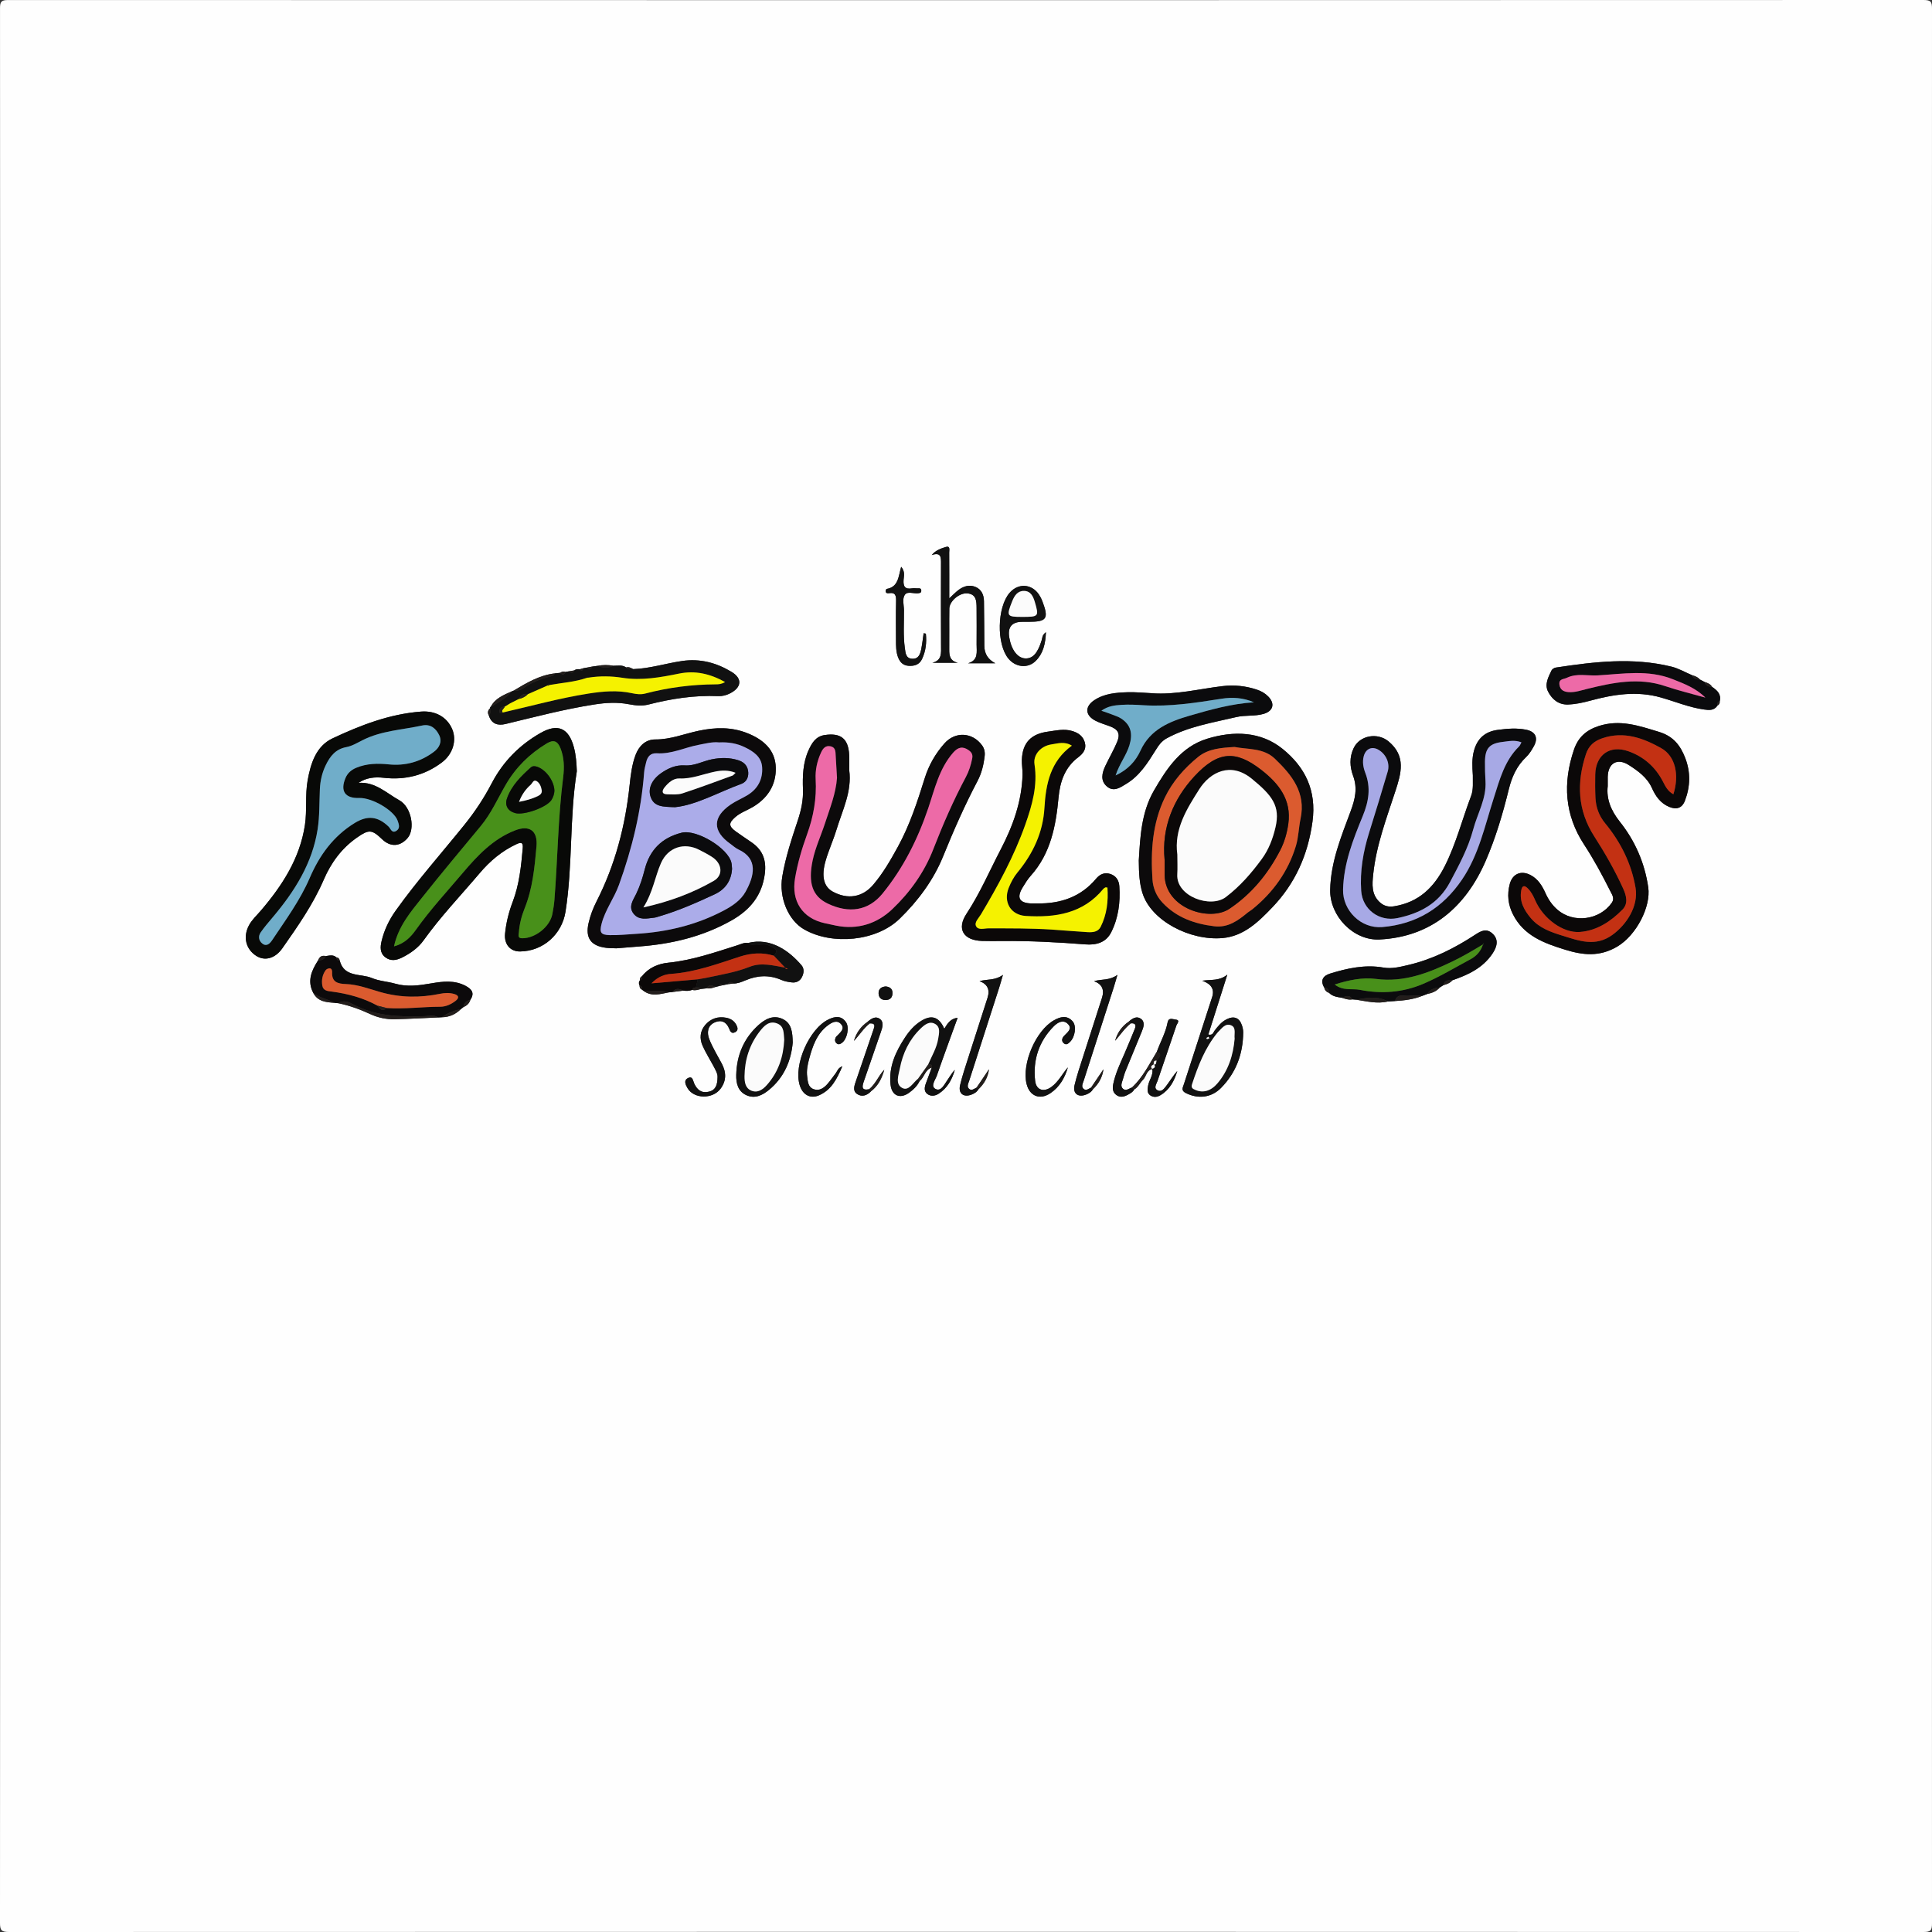 <?xml version="1.0" encoding="UTF-8"?><svg id="a" xmlns="http://www.w3.org/2000/svg" viewBox="0 0 1080 1080"><rect x="0" y="0" width="1080" height="1080" fill="#333333" stroke="none"/><defs><style>.b{fill:#ed6aa7;}.c{fill:#f5f200;}.d{fill:#fefefe;}.e{fill:#fbfbfb;}.f{fill:#c33113;}.g{fill:#a7a9e5;}.h{fill:#abace9;}.i{fill:#db5b2f;}.j{fill:#221d1b;}.k{fill:#0c0a0b;}.l{fill:#0b0b0d;}.m{fill:#0b0808;}.n{fill:#080907;}.o{fill:#111;}.p{fill:#70adc9;}.q{fill:#48901a;}</style></defs><path class="d" d="M.1,539.49C.1,361.22,.11,182.95,.01,4.68,0,1.04,.65,.02,4.54,.02,361.43,.13,718.32,.13,1075.21,0c4.19,0,4.79,1.01,4.79,4.93-.11,356.71-.11,713.42,0,1070.14,0,3.93-.61,4.93-4.79,4.93-356.73-.13-713.45-.13-1070.18,0-4.41,0-5.03-1.13-5.03-5.19,.11-178.44,.1-356.88,.1-535.32Zm485.73,69.4c-4.18,.83-4.02-1.31-2.99-4.24,3.23-9.24,6.42-18.5,9.58-27.77,.86-2.54,1.9-5.52-.65-7.36-2.31-1.66-4.73-.11-6.7,1.62-3.85,2.64-6.41,6.21-7.71,10.72,3.05-3.19,5.33-7.04,8.85-9.78,3.63-.17,2.58,2,1.93,3.92-3.2,9.38-6.44,18.75-9.6,28.15-.84,2.5-2.1,5.49,.5,7.34,2.74,1.94,5.67,.93,7.96-1.54,3.96-3.05,6.03-7.27,7.33-11.99-3.23,3.36-4.81,7.97-8.49,10.93Zm146.28-36.84c2.86-.25,3.04,1.18,2.14,3.35-1.91,4.58-3.72,9.2-5.72,13.74-2.4,5.45-4.95,10.85-6.2,16.72-.5,2.37-.45,4.71,1.77,6.29,2.2,1.57,4.46,.9,6.55-.28,1.27-.72,2.65-1.4,3.36-2.83,2.24-1.29,3.22-3.72,4.95-5.45,1.88-1.88,1.89-5.37,5.19-5.98,.63,3.46-1.85,6.13-2.37,9.31-.34,2.06-.69,4.08,1.27,5.41,1.81,1.22,3.82,.98,5.65-.12,5.18-3.1,7.74-8.02,9.4-13.53-2.28,2.56-4.02,5.5-6.07,8.22-1.14,1.52-2.68,3.69-4.82,2.66-2.57-1.24-.75-3.58-.18-5.28,3.48-10.38,7.15-20.7,10.59-31.09,.29-.89,2.42-3.03-.61-3.27-1.45-.12-3.76-1.37-4.34,1.67-1.08,5.76-4.04,10.85-5.98,16.31-4.24,6.94-7.81,14.34-13.9,19.99-1.66,.59-3.41,2.2-5.06,.73-1.56-1.4-.62-3.4-.09-5.13,.49-1.58,.89-3.2,1.51-4.73,2.99-7.36,6.08-14.68,9.07-22.04,1.01-2.49,2.07-5.43-.55-7.27-2.3-1.62-4.73-.15-6.67,1.63-3.87,2.6-6.38,6.2-7.67,10.71,2.91-3.28,5.32-6.98,8.76-9.74Zm-85.15,36.85c3.15-3.02,5.29-6.62,5.88-11.17-2.3,3.41-4.6,6.82-6.9,10.22-1.32,.62-2.71,1.93-4.1,.82-1.61-1.29-.56-3.06-.07-4.59,5.58-17.36,11.18-34.7,16.76-52.06,.63-1.96,1.17-3.95,2.11-7.15-4.49,3.23-8.75,2.27-13.06,3.49q6.63,2.48,4.46,9.29c-3.54,11.05-7.13,22.08-10.65,33.14-1.66,5.21-3.44,10.4-4.7,15.71-1.1,4.65,1.94,7.01,6.41,5.27,1.52-.59,2.99-1.44,3.85-2.98Zm63.99,0c3.15-3.02,5.29-6.62,5.88-11.17-2.3,3.41-4.6,6.82-6.9,10.22-1.32,.62-2.71,1.93-4.1,.82-1.61-1.29-.56-3.06-.07-4.59,5.58-17.36,11.18-34.7,16.76-52.06,.63-1.96,1.17-3.95,2.11-7.15-4.49,3.23-8.75,2.27-13.06,3.49q6.63,2.48,4.46,9.29c-3.54,11.05-7.13,22.08-10.65,33.14-1.66,5.21-3.44,10.4-4.7,15.71-1.1,4.65,1.94,7.01,6.41,5.27,1.52-.59,2.99-1.44,3.85-2.98Zm-201-59.1c2.38,.02,4.55-.84,6.67-1.74,6.72-2.86,13.4-3.23,20.21-.26,1.78,.78,3.81,1.13,5.76,1.36,2.52,.3,4.57-.69,5.74-3.05,1.1-2.24,1.31-4.69-.33-6.59-6.54-7.59-16.89-15.7-29.94-12.38-2.08-.35-3.9,.65-5.75,1.24-12.75,4.02-25.35,8.44-38.83,9.79-5.55,.56-10.88,2.79-14.59,7.53-1.02,.47-1.24,1.35-1.21,2.35-.71,.93-.63,1.9-.16,2.9,0,1.05,.32,1.89,1.4,2.28,.33,.27,.67,.54,1,.81,4.53,3.19,9.29,1.58,14.02,.69,.68-.07,1.36-.14,2.04-.21,1.99-.26,3.98-.52,5.97-.77,1.69,.23,3.37,.21,4.99-.41,1.75,.51,3.37-.11,5.02-.53,1.01-.11,2.02-.22,3.03-.33,1.73,.27,3.34-.19,4.94-.77,.69-.17,1.37-.34,2.06-.52,.65-.15,1.3-.3,1.96-.44,1.01-.2,2.03-.4,3.04-.61,.99-.12,1.98-.23,2.97-.35Zm110.89,47c-1.1,2.96-2.2,5.92-3.29,8.88-.8,2.16-1.13,4.46,.93,5.93,1.87,1.33,4.2,1.06,6.15-.18,4.94-3.14,7.54-7.92,9.12-13.37-1.71,1.74-2.85,3.88-4.24,5.84-1.68,2.36-3.43,6.42-6.54,4.84-3-1.53-.13-5.02,.71-7.44,3.73-10.75,7.68-21.42,11.63-32.35-4.1,.45-5.68,3.29-7.45,6.12-2.9-6.65-7.05-7.98-12.85-4.43-3.76,2.3-6.64,5.56-9.03,9.19-5.29,8.04-9.29,16.58-8.15,26.56,.71,6.16,5.3,8.07,10.36,4.45,2.42-1.74,4.59-3.83,5.92-6.61,2.68-2.09,2.96-6.34,6.73-7.44Zm-332.84-61.66c-1.81-1.61-3.89-.94-5.91-.68-2.21-.57-3.54,.42-4.29,2.42-3.6,5.63-6.22,11.4-2.71,18.1,2.55,4.97,7.28,5.28,12,5.61,.67,.07,1.34,.14,2.02,.21,6.21,1.29,12.12,3.42,17.88,6.09,4.28,1.99,8.89,2.96,13.58,2.87,8.14-.17,16.27-.65,24.41-1l2.04-.12c4.11-.04,7.59-1.59,10.51-4.45,.51-.4,1.01-.81,1.52-1.21,1.85-.79,3.24-2.02,3.85-4,2.54-3.77,.93-6-2.63-7.89-6.19-3.27-12.66-2.5-19.04-1.4-6.79,1.17-13.52,2.14-20.26,.2-4.33-1.24-9.04-1.46-13.04-3.15-6.24-2.65-15.49-.19-18.01-9.73-.19-1.08-.8-1.72-1.9-1.87Zm618.91,15.55c1.87-.51,3.66-1.17,4.98-2.71,8.73-3.03,16.9-6.76,22.37-14.85,2.96-4.38,3.35-8.15,.09-11.2-3.45-3.23-6.5-1.52-9.82,.65-11.58,7.58-23.86,13.74-37.43,16.89-4.5,1.04-9,2.24-13.79,1.4-10.26-1.79-20.18,.38-29.9,3.4-3.66,1.14-5.56,3.71-3.2,7.7,.34,1.53,1.21,2.57,2.73,3.03,1.93,2,4.51,2.34,7.07,2.73,1.94,.61,3.86,1.33,5.96,.93,.67,.05,1.35,.1,2.02,.16,5.93,.89,11.83,2.46,17.89,1.01l4.02-.25c5.1-.31,10.15-.92,14.96-2.82,1.01-.38,2.03-.76,3.04-1.14,2.68-.54,5.13-1.5,6.97-3.65,.68-.43,1.36-.85,2.04-1.28Zm138.97-173.24c-3.85-1.63-7.56-3.82-11.56-4.8-21.58-5.29-43.16-2.75-64.7,.54-.87,.13-1.99,.89-2.35,1.66-1.78,3.75-4,7.72-1.84,11.85,2.26,4.31,5.87,7.32,11.16,7.13,4.16-.15,8.18-1.02,12.23-2.12,13.07-3.53,26.09-5.67,39.73-1.78,7.96,2.26,15.68,5.52,23.95,6.68,2.89,.41,5.67,.67,7.58-2.2,.95-.54,1.36-1.35,1.26-2.43,.96-3.95-1.46-6.09-4.28-8.01-.94-1.59-2.5-2.23-4.16-2.73-.88-.45-1.75-.91-2.63-1.36-1.13-1.4-2.75-1.93-4.39-2.43Zm-671.9,18.44c-1.29,1.17-1.56,2.51-.73,4.06,1.52,4.79,5.04,5.81,9.42,4.75,16.44-3.97,32.79-8.27,49.54-10.89,6.49-1.01,12.86-1.37,19.33-.14,3.61,.69,7.31,1.09,10.92,.17,12.79-3.26,25.72-5.28,38.96-4.71,2.39,.1,4.6-.47,6.72-1.56,6.44-3.32,6.95-8.27,.79-11.99-8.45-5.11-17.59-7.56-27.66-6.08-9.13,1.34-17.99,4.21-27.28,4.54-1.24-.67-2.48-1.39-3.99-.94-2.17-1.53-4.63-.94-7.01-.94-2.97-.52-5.94-.54-8.9,.04l-3.02,.41c-.99,.19-1.99,.39-2.98,.58-.67,.12-1.35,.24-2.02,.36-.67,.19-1.33,.38-2,.58-1.06-.1-2.11-.13-3,.63-.99,.17-1.97,.34-2.96,.5-.68,.12-1.36,.23-2.04,.35-1.1-.41-2.07-.09-3,.51l-3.01,.32c-8.56,1.03-15.75,5.3-22.92,9.63l-1.07,.41c-4.5,2.04-9.2,3.8-11.7,8.57-.35,.18-.48,.46-.38,.84Zm549.34,37.37c-.09,3.79,.43,7.96-.98,11.68-4.95,13-8.33,26.54-14.64,39.09-6.09,12.1-14.61,20.34-28.34,22.58-3.3,.54-5.87-.17-8.21-2.38-4.6-4.35-4.1-9.97-3.54-15.4,1.66-16.17,7.43-31.3,12.41-46.61,3.23-9.92,6.11-19.5-3.83-27.78-6.12-5.1-16.07-3.44-19.5,3.77-2.46,5.17-2.17,10.43-.29,15.52,2.54,6.89,1.13,12.94-1.37,19.68-5.29,14.24-11.15,28.39-11.46,44.08-.28,14.51,12.95,28.43,27.63,27.69,28.67-1.44,48.07-17.98,59.35-44.06,5.51-12.73,9.52-26.23,12.84-39.8,1.7-6.94,4.44-13.14,9.74-18.15,1.77-1.68,3.12-3.91,4.31-6.08,2.57-4.65,.88-8.11-4.28-9.16-5.3-1.08-10.6-.62-15.9,.08-7.1,.95-11.42,4.78-13.31,11.66-1.22,4.42-.95,8.9-.64,13.59Zm-348.6-2.75c0-2.82,.12-5.66-.02-8.47-.47-9.11-4.68-12.47-13.68-11.13-4.98,.74-7.17,4.42-9,8.43-3.2,7.01-3.42,14.5-3.15,22.01,.21,5.92-.99,11.49-2.84,17.09-3.44,10.39-6.92,20.77-8.74,31.63-1.94,11.61,3.26,24.38,12.3,29.53,15.73,8.94,40.32,6.59,53.26-5.95,10.31-10,18.98-21.66,24.38-34.98,5.82-14.34,12.01-28.43,19.22-42.1,2.28-4.32,3.4-8.97,3.97-13.81,.27-2.31-.15-4.32-1.46-6.11-5.38-7.34-14.97-7.89-21.02-1.04-5,5.66-8.7,12.08-10.99,19.37-4.12,13.15-8.37,26.25-15.04,38.42-4.08,7.44-8.3,14.8-13.83,21.27-5.95,6.96-14.21,8.31-22.49,3.82-5.07-2.75-6.62-8.49-4.06-17.33,1.7-5.88,4.29-11.51,6.08-17.37,3.31-10.88,8.71-21.33,7.12-33.25Zm424,8.99c0-2.26-.03-3.76,0-5.25,.18-7.61,5.32-10.76,11.89-6.53,5.05,3.26,10.18,6.87,12.84,12.85,1.99,4.46,4.75,8.41,9.53,10.44,4.08,1.73,7.27,.86,8.9-3.42,3.01-7.9,3.24-15.89,.17-23.85-2.71-7.01-6.62-12.16-14.63-14.59-11.23-3.42-21.91-7.2-33.92-3.23-7.04,2.33-11.37,6.44-13.67,13.21-6.29,18.55-5.22,36.35,5.68,52.99,5.48,8.37,10.2,17.14,14.66,26.05,.96,1.93,2.55,4.04,.82,6.5-6.84,9.73-21.41,11.6-30.34,3.9-2.96-2.55-5.08-5.65-6.68-9.2-1.86-4.13-4.14-7.98-8.39-10.2-5.28-2.76-10.09-.73-11.62,5.01-1.55,5.86-.97,11.49,1.79,16.95,6.09,12.05,17.48,16.15,29.23,19.78,9.92,3.06,19.18,4.11,29.12-1.79,10.59-6.29,18.86-22.24,17.27-33.12-1.99-13.62-7.37-25.95-15.86-36.62-4.99-6.27-7.61-12.74-6.79-19.87Zm-576.27-8.37c-.17-4.53-.46-8.95-1.63-13.36-2.84-10.73-8.92-13.56-18.55-8.1-11.84,6.72-21.07,16.05-27.41,28.2-4.31,8.25-9.38,15.92-15.29,23.25-12.83,15.91-26.44,31.21-38.34,47.87-3.71,5.19-6.44,10.86-7.91,17.04-.77,3.22-1.08,6.72,2.15,9.13,3.09,2.31,6.26,1.61,9.38,.05,4.68-2.34,8.95-5.39,11.96-9.6,9.51-13.29,20.79-25.09,31.32-37.51,5.77-6.81,12.42-12.43,20.58-16.23,2.84-1.32,3.8-.88,3.5,2.43-.91,10.11-1.94,20.19-5.59,29.77-2.2,5.77-3.69,11.7-4.29,17.84-.58,5.93,2.9,10.02,8.39,9.95,12.88-.16,23.4-9.54,25.4-22.23,4.1-26.03,2.16-52.51,6.33-78.53Zm-122.04,6.49c4.4-2.97,9.18-3.39,14.15-2.83,11.92,1.35,22.86-1.37,32.42-8.57,6.32-4.76,8.41-12.47,5.8-18.62-2.86-6.76-9.41-10.42-17.36-9.82-17.61,1.33-33.84,7.6-49.5,14.96-9.22,4.33-12.25,13.97-13.96,23.55-1.46,8.21-.27,16.65-1.5,24.85-2.82,18.72-12.7,33.94-24.73,47.99-2.27,2.65-4.89,5-6.56,8.13-3.43,6.43-1.8,13.3,4.05,17.05,4.66,2.99,10.48,1.67,14.64-4.27,8.56-12.22,17.15-24.47,23.1-38.27,4.1-9.51,9.97-17.55,18.56-23.55,6.64-4.63,8.31-4.63,14.06,.9,4.65,4.48,10.03,4.23,14.26-.66,4.31-4.98,2.25-17.31-4.67-21.14-7.07-3.91-13.36-10.36-22.77-9.71Zm379.55,67.41c-1.17,0-2.33,.04-3.5,0-6.67-.23-8.3-3.19-4.83-8.91,1.38-2.27,2.78-4.59,4.54-6.55,11.18-12.48,14.07-27.83,15.55-43.75,.82-8.86,3.52-16.87,11.06-22.54,2.6-1.96,4.62-4.46,3.67-8.09-.94-3.55-3.47-5.43-6.9-6.5-4.68-1.46-9.2-.31-13.81,.31-9.38,1.26-14.17,6.23-14.51,15.65-.1,2.8,.45,5.63,.37,8.43-.41,14.95-5.38,28.69-12.17,41.71-6.28,12.06-11.62,24.58-19.17,36.04-5.63,8.54-1.62,14.81,8.63,15.16,3.83,.13,7.66,.06,11.49,.03,15.49-.11,30.94,.69,46.38,1.9,5.88,.46,11.45-.89,14.41-6.79,4.06-8.09,5.13-16.81,4.54-25.73-.21-3.1-1.67-5.72-4.98-6.83-3.35-1.12-5.98,.2-7.99,2.61-8.59,10.24-19.84,14.01-32.78,13.85Zm-235.52,25.09c4.12-.33,8.43-.71,12.74-1.03,18.27-1.35,35.75-5.51,51.82-14.62,10.23-5.8,17.02-13.89,18.54-26.13,.93-7.46-1.13-13.05-7.17-17.3-2.99-2.1-6.07-4.08-9.03-6.23-4.12-3.01-4.12-4.74-.24-8.11,2.81-2.44,6.33-3.63,9.49-5.46,8.48-4.92,13.29-12.4,13.07-22.05-.23-9.97-6.88-15.7-15.67-19.26-8.98-3.64-18.06-3.41-27.39-1.44-8.06,1.7-15.76,4.91-24.28,4.86-5.43-.03-9.17,3.63-11.07,8.74-1.98,5.34-2.68,10.98-3.27,16.6-2.39,22.83-8.06,44.71-18.53,65.23-1.97,3.86-3.49,7.91-4.45,12.14-1.87,8.25,1.28,12.69,9.76,13.76,1.81,.23,3.65,.2,5.68,.29Zm292.15-49.16c.06,7.47,.39,12.89,2.04,18.22,4.82,15.52,26.55,26.78,44.75,25.2,11.97-1.04,20.25-9.24,27.85-17.19,12.69-13.27,19.88-29.13,22.44-47.84,2.41-17.61-4.26-30.64-16.66-40.68-12.27-9.93-27.47-10.23-42.22-5.71-14.58,4.47-22.56,16.62-29.68,28.87-7.31,12.57-7.76,26.95-8.52,39.12Zm7.23-93.45c-4.48-.2-8.97-.68-13.45-.54-6.48,.2-13.07,.72-18.65,4.44-5.5,3.66-5.11,8.56,.72,11.52,2.5,1.27,5.25,2.06,7.9,3.04,4.71,1.73,6.07,4.17,4.12,8.82-1.92,4.58-4.46,8.89-6.58,13.39-1.86,3.95-2.9,8.25,.9,11.47,3.82,3.24,7.42,.59,10.89-1.52,7.4-4.5,11.8-11.54,16.23-18.62,1.64-2.63,3.24-5.13,6.3-6.79,12.19-6.63,25.67-8.74,38.89-11.87,5.08-1.2,10.33-.32,15.33-1.8,5.35-1.58,6.4-5.74,2.53-9.69-1.8-1.84-3.93-3.03-6.33-3.83-6.25-2.08-12.58-2.76-19.18-1.98-13.18,1.56-26.19,4.99-39.63,3.98Zm28.26,160.72q7.6,2.68,5.51,9.12c-5.26,16.24-10.51,32.49-15.8,48.73-.61,1.88-1.73,3.49,1.04,4.9,6.82,3.47,14.31,2.67,19.72-2.83,8.45-8.59,12.32-19.11,12.39-31.07,0-1.29-.28-2.64-.69-3.88-1.45-4.32-4.45-5.49-8.57-3.42-2.92,1.47-4.88,3.91-6.8,6.45-.7,.92-.89,2.68-3.44,2.07,3.4-10.71,6.79-21.38,10.62-33.46-4.59,3.64-8.77,2.6-13.99,3.38Zm-115.74-177.48q-6.05-3.14-6.09-9.68c-.06-8.32-.09-16.64-.21-24.97-.05-3.56-1.38-6.64-4.83-8.04-3.33-1.35-6.57-.38-9.37,1.73-1.64,1.24-3.07,2.75-5.2,4.69,0-9.08,.03-17.36-.03-25.64-.01-1.35,.74-3.94-2.06-3.03-2.63,.85-5.46,1.77-7.7,4.45,5.21-1.68,5.2,1.24,5.18,4.62-.07,15.32-.04,30.63,.02,45.95,.01,4.07,.65,8.35-4.87,9.66h14.27c-4.27-.94-4.86-3.79-4.82-7.3,.09-7.66-.06-15.32,.05-22.97,.06-4.17,5.6-8.87,10.01-8.52,5.11,.41,5.19,4.36,5.23,8.11,.07,6.83,.04,13.65,.01,20.48-.02,4.11,1.12,8.8-4.77,10.48h15.18Zm28.33-17.33c-2.2,1.65-1.97,3.14-2.33,4.35-2.21,7.27-4.96,10.44-9.16,10.29-4.32-.16-7.79-4.67-8.99-11.69q-1.51-8.78,7.31-8.78c1.16,0,2.33,0,3.49,0,10.22,0,11.39-1.75,7.67-11.58-.47-1.23-1.08-2.44-1.81-3.54-4.07-6.18-11.64-6.65-16.47-1.08-7,8.08-7.39,28.53-.71,36.72,4.08,4.99,10.97,5.7,15.34,1.3,4.13-4.15,5.4-9.46,5.67-15.99Zm-141.53,229.28c-.14-5.59-.53-10.66-5.61-13.07-5.18-2.46-9.74-.06-13.6,3.44-8.19,7.43-12.12,16.91-12.37,27.83-.1,4.56,.9,9.15,5.7,11.31,4.71,2.11,8.87,.06,12.43-2.83,8.62-7,12.56-16.43,13.46-26.69Zm74.42-228.48l-1.25-.24c-.42,2.87-.74,5.76-1.29,8.61-.56,2.83-1.38,5.82-5.08,5.66-3.56-.16-3.73-3.13-4.12-5.81-1.01-7.12-.44-14.27-.51-21.41-.03-2.94-1.13-6.39,.6-8.68,1.42-1.88,4.7-.49,7.15-.71,1.07-.1,2.04-.21,1.92-1.6-.13-1.5-1.33-1.12-2.24-1.16-1-.05-2.02-.15-2.99,.01-3.84,.64-4.9-1.04-4.66-4.7,.15-2.15,.98-4.72-1.35-7.34-1.55,5.42-1.48,11.26-8.12,12.36-.24,.04-.52,.8-.52,1.22,0,1.14,.92,1.29,1.74,1.16,3.95-.62,4.13,1.66,4.06,4.71-.17,7.14-.06,14.29-.05,21.44,0,3.32-.03,6.66,1.22,9.83,1.05,2.66,2.8,4.43,5.87,4.62,3.26,.2,5.99-.66,7.46-3.77,2.15-4.53,2.65-9.32,2.15-14.2Zm-46.69,241.82c-2.57,1.02-2.76,2.69-3.64,3.81-1.64,2.08-3.08,4.33-4.85,6.28-1.96,2.16-4.44,3.82-7.5,2.75-3.21-1.13-3.31-4.27-3.67-7.04-.44-3.36,.22-6.69,1.08-9.86,1.96-7.24,4.33-14.37,10.82-19.05,2.23-1.61,4.96-2.92,7.14-.32,2.01,2.4-.23,4.22-1.82,5.92-.45,.48-1.04,.91-1.3,1.48-.51,1.12-.51,2.29,.5,3.19,1.12,.99,2.15,.41,3.12-.33,2.82-2.16,4.15-8.53,2.17-11.44-2.6-3.84-6.21-3.29-9.72-1.6-10.89,5.23-19.71,25.55-16.12,36.93,1.67,5.3,5.95,7.63,10.8,5.5,6.83-2.99,9.93-9.02,12.98-16.21Zm126.09,.62c-3.15,3.6-5.24,8.03-9.18,10.91-4.34,3.17-8.55,1.85-9.14-3.42-1.3-11.63,2.08-22,10.39-30.41,2.06-2.08,5.21-4.08,7.93-1.35,2.73,2.73-.3,4.67-2.02,6.57-.11,.12-.26,.22-.36,.35-1.03,1.36-1.25,2.79,.17,3.95,1.38,1.12,2.45,.08,3.42-.87,2.83-2.76,3.73-8.89,1.4-11.5-3.16-3.53-6.85-2.55-10.4-.54-10.15,5.75-18.08,24.24-15.3,35.58,1.68,6.83,7.42,9.15,13.33,5.16,5.12-3.45,8.04-8.55,9.76-14.42Zm-195.85,5.29c-.06,4.5-1,7.35-4.77,8.29-4.13,1.03-6.61-.94-8.28-4.54-.68-1.46-.8-4.33-3.38-3.1-2.72,1.29-1.45,3.78-.38,5.63,3.55,6.12,14.01,6.32,18.47,.38,3.37-4.49,3.25-9.22,.7-14.05-2.4-4.55-5.17-8.96-7.02-13.73-1.36-3.52-1.04-7.56,3.2-9.37,3.64-1.55,6.48-.14,7.97,3.62,.59,1.48,1.28,2.93,3.23,1.96,2.08-1.04,1.47-2.82,.67-4.27-1.17-2.13-3.1-3.37-5.54-3.84-4.66-.9-8.65,.44-11.7,3.95-3.01,3.46-3.34,7.64-1.53,11.71,1.68,3.78,3.91,7.31,5.87,10.96,1.26,2.34,2.59,4.68,2.48,6.41Zm94.03-50.53c-2.45,.19-4.12,1.35-4.01,3.95,.09,2.22,1.45,3.61,3.8,3.64,2.6,.03,3.98-1.39,3.98-3.91,0-2.37-1.52-3.46-3.77-3.67Z"/><path class="l" d="M823.33,433.26c-.31-4.69-.57-9.17,.64-13.59,1.89-6.88,6.21-10.71,13.31-11.66,5.29-.7,10.59-1.16,15.9-.08,5.17,1.05,6.85,4.51,4.28,9.16-1.2,2.17-2.54,4.4-4.31,6.08-5.3,5.01-8.04,11.21-9.74,18.15-3.32,13.57-7.33,27.06-12.84,39.8-11.28,26.08-30.69,42.62-59.35,44.06-14.68,.74-27.91-13.18-27.63-27.69,.3-15.68,6.17-29.84,11.46-44.08,2.5-6.74,3.91-12.79,1.37-19.68-1.87-5.09-2.16-10.35,.29-15.52,3.43-7.21,13.38-8.86,19.5-3.77,9.94,8.28,7.06,17.85,3.83,27.78-4.99,15.31-10.75,30.43-12.41,46.61-.56,5.43-1.06,11.05,3.54,15.4,2.34,2.21,4.91,2.92,8.21,2.38,13.73-2.24,22.25-10.48,28.34-22.58,6.31-12.55,9.69-26.09,14.64-39.09,1.42-3.72,.9-7.89,.98-11.68Zm27.16-18.28c-3.68-1.46-7.11-.64-10.51-.24-7.31,.85-9.76,3.54-9.88,11-.05,3.65,.08,7.31,.3,10.96,.59,9.71-4.45,17.94-6.84,26.86-2.83,10.56-7.93,20.01-13.01,29.57-6.36,11.96-16.78,17.46-29.35,20.09-10.17,2.13-19.57-4.81-20.28-15.2-.76-11.09,1.1-21.85,4.39-32.42,3.55-11.41,7.07-22.83,10.43-34.3,1.35-4.62-.88-9.54-4.97-12.05-3.69-2.28-7.31-.78-8.44,3.53-.83,3.2-.26,6.3,.89,9.29,3.17,8.28,1.92,15.93-1.44,24.1-5.42,13.15-10.66,26.5-11,41.14-.28,11.71,10.07,21.91,21.87,20.94,19.15-1.59,33.82-10.64,44.61-26.52,9.37-13.79,12.73-29.89,17.68-45.31,3.38-10.52,6.03-21.1,14.24-29.16,.54-.53,.79-1.35,1.31-2.27Z"/><path class="k" d="M474.73,430.51c1.59,11.92-3.81,22.37-7.12,33.25-1.78,5.87-4.37,11.49-6.08,17.37-2.56,8.83-1.01,14.58,4.06,17.33,8.28,4.49,16.54,3.14,22.49-3.82,5.54-6.48,9.75-13.83,13.83-21.27,6.67-12.16,10.92-25.27,15.04-38.42,2.28-7.29,5.99-13.71,10.99-19.37,6.05-6.85,15.64-6.3,21.02,1.04,1.31,1.79,1.74,3.8,1.46,6.11-.57,4.84-1.7,9.49-3.97,13.81-7.2,13.67-13.4,27.77-19.22,42.1-5.41,13.32-14.07,24.98-24.38,34.98-12.94,12.55-37.53,14.89-53.26,5.95-9.05-5.14-14.25-17.92-12.3-29.53,1.82-10.86,5.29-21.25,8.74-31.63,1.85-5.59,3.05-11.17,2.84-17.09-.26-7.5-.04-14.99,3.15-22.01,1.83-4.01,4.01-7.69,9-8.43,9-1.34,13.21,2.02,13.68,11.13,.14,2.82,.02,5.65,.02,8.47Zm-6.83,4.27c-.25-4.15-.51-8.3-.73-12.45-.11-2.2-.04-4.53-2.83-5.15-2.84-.63-4.28,1.17-5.33,3.44-2.21,4.77-3.33,9.81-3.03,15.02,.6,10.64-1.19,20.78-4.83,30.81-2.88,7.94-5.27,16.09-6.7,24.5-2.17,12.71,4.07,22.37,16.57,25.1,2.11,.46,4.22,.93,6.34,1.36,12.05,2.45,22.87-1.07,31.37-9.12,9.92-9.39,18-20.69,22.98-33.52,5.37-13.83,11.26-27.35,18.24-40.43,1.73-3.24,2.82-6.72,3.53-10.35,.42-2.17-.3-3.44-1.96-4.63-3.36-2.4-6-1.71-8.65,1.32-7.87,8.98-10.33,20.34-13.99,31.17-5.86,17.33-13.97,33.48-25.55,47.67-7.85,9.62-18.76,11.29-30.7,5.52-8.37-4.04-11.02-11.35-8.34-24.09,1.51-7.18,4.67-13.85,6.93-20.81,2.7-8.32,6.05-16.51,6.69-25.38Z"/><path class="m" d="M898.73,439.5c-.82,7.13,1.81,13.6,6.79,19.87,8.49,10.67,13.87,23,15.86,36.62,1.59,10.88-6.68,26.83-17.27,33.12-9.94,5.9-19.2,4.85-29.12,1.79-11.75-3.63-23.14-7.73-29.23-19.78-2.76-5.47-3.34-11.1-1.79-16.95,1.52-5.75,6.34-7.77,11.62-5.01,4.25,2.22,6.53,6.07,8.39,10.2,1.6,3.55,3.72,6.65,6.68,9.2,8.93,7.7,23.5,5.83,30.34-3.9,1.73-2.46,.15-4.57-.82-6.5-4.47-8.91-9.18-17.69-14.66-26.05-10.9-16.64-11.98-34.44-5.68-52.99,2.3-6.77,6.63-10.88,13.67-13.21,12.01-3.97,22.69-.19,33.92,3.23,8.01,2.44,11.92,7.58,14.63,14.59,3.08,7.96,2.84,15.95-.17,23.85-1.63,4.28-4.82,5.15-8.9,3.42-4.77-2.02-7.54-5.98-9.53-10.44-2.66-5.98-7.79-9.59-12.84-12.85-6.57-4.24-11.71-1.08-11.89,6.53-.04,1.5,0,3,0,5.25Zm36.7,4.51c3.4-10.59,1.26-21.28-6.81-25.8-10-5.6-20.81-9.61-32.85-5.54-4.71,1.59-7.67,4.24-9.21,8.89-5.28,16.02-4.69,31.44,4.62,45.93,6.04,9.39,11.56,19.05,16.18,29.22,1.79,3.95,2.96,8.36-.37,11.74-6.52,6.61-14.21,11.76-23.74,12.52-9.47,.76-20.58-7.43-25.05-17.69-1.08-2.47-2.25-4.79-4.19-6.71-2.01-1.98-3.16-1.36-3.62,1.14-1.14,6.14,1.56,11,5.31,15.48,4.62,5.52,11.18,7.85,17.64,9.83,9.24,2.83,18.44,6.51,28.02-.42,8.09-5.85,14.62-16.23,12.94-26.25-2.28-13.54-8.29-25.56-17.01-36.14-3.46-4.2-5.15-8.9-5.41-14.17-.22-4.32-.21-8.66-.13-12.98,.21-11.02,8.07-16.79,18.53-13.11,8.54,3.01,15.09,8.76,19.31,16.94,1.36,2.63,2.63,5.35,5.85,7.12Z"/><path class="n" d="M322.45,431.13c-4.17,26.02-2.23,52.5-6.33,78.53-2,12.69-12.52,22.07-25.4,22.23-5.49,.07-8.97-4.02-8.39-9.95,.6-6.14,2.09-12.08,4.29-17.84,3.65-9.59,4.68-19.66,5.59-29.77,.3-3.31-.66-3.75-3.5-2.43-8.15,3.79-14.8,9.41-20.58,16.23-10.53,12.43-21.8,24.22-31.32,37.51-3.01,4.21-7.29,7.26-11.96,9.6-3.13,1.56-6.3,2.26-9.38-.05-3.23-2.42-2.91-5.91-2.15-9.13,1.47-6.18,4.2-11.85,7.91-17.04,11.9-16.66,25.51-31.96,38.34-47.87,5.91-7.32,10.98-15,15.29-23.25,6.34-12.15,15.57-21.49,27.41-28.2,9.63-5.47,15.71-2.63,18.55,8.1,1.17,4.4,1.46,8.83,1.63,13.36Zm-102.2,97.88c5.82-1.52,9.37-5.21,12.2-9.19,8.02-11.3,17.4-21.42,26.32-31.95,8.26-9.75,16.9-18.89,29.08-23.66,8.19-3.21,12.84,.2,12.05,8.98-1.06,11.73-2.15,23.48-6.64,34.61-1.73,4.29-2.89,8.85-3.21,13.53-.09,1.29-.82,3.13,1.79,3.16,7.29,.09,15.54-6.39,16.92-13.49,.5-2.6,.94-5.24,1.16-7.88,1.82-22.85,1.99-45.81,4.89-68.59,.69-5.4,.6-10.99-1.5-16.26-1.64-4.12-3.89-4.97-7.67-2.69-9.58,5.77-17.32,13.39-22.95,23.12-4.5,7.76-8.13,16.03-13.92,23.03-11.03,13.32-22.15,26.58-32.91,40.12-6.36,8.01-13.16,15.9-15.61,27.15Z"/><path class="n" d="M200.41,437.62c9.41-.65,15.7,5.79,22.77,9.71,6.92,3.83,8.99,16.16,4.67,21.14-4.23,4.89-9.61,5.13-14.26,.66-5.75-5.53-7.42-5.53-14.06-.9-8.59,6-14.45,14.03-18.56,23.55-5.95,13.8-14.54,26.05-23.1,38.27-4.16,5.94-9.98,7.26-14.64,4.27-5.85-3.76-7.48-10.63-4.05-17.05,1.67-3.13,4.3-5.48,6.56-8.13,12.03-14.05,21.9-29.26,24.73-47.99,1.24-8.21,.04-16.64,1.5-24.85,1.71-9.57,4.73-19.21,13.96-23.55,15.67-7.36,31.9-13.64,49.5-14.96,7.95-.6,14.5,3.06,17.36,9.82,2.6,6.15,.52,13.86-5.8,18.62-9.56,7.2-20.5,9.92-32.42,8.57-4.98-.56-9.76-.14-14.15,2.83Zm.38,8.46c-7.93,.28-10.75-3.89-7.62-11.24,1.18-2.77,3.28-4.54,6-5.66,5.86-2.42,11.91-2.52,18.13-1.89,9.28,.94,17.81-1.42,25.27-7.04,2.99-2.25,4.71-5.59,2.98-9.22-1.8-3.79-4.88-6.48-9.59-5.46-11.16,2.42-22.79,2.88-33.25,8.18-2.95,1.49-5.94,3.31-9.12,3.89-6.03,1.12-9.08,5.14-11.47,10.05-2.06,4.22-3.1,8.74-3.31,13.46-.33,7.48-.11,15.05-1.25,22.4-2.94,19-12.83,34.66-24.99,49.08-2.36,2.8-4.76,5.57-6.84,8.57-1.5,2.16-1.13,4.67,.94,6.28,2.36,1.84,4.24-.08,5.39-1.81,7.54-11.32,15.66-22.33,21.08-34.89,5.48-12.71,13.21-23.39,25.16-30.73,7.13-4.38,12.96-3.73,18.94,2.05,1.15,1.11,1.77,3.83,4.18,2.43,2.44-1.42,1.6-3.7,.85-5.79-2.03-5.7-14.27-12.91-21.48-12.66Z"/><path class="m" d="M579.97,505.03c12.94,.16,24.2-3.6,32.78-13.85,2.01-2.4,4.64-3.73,7.99-2.61,3.31,1.11,4.77,3.73,4.98,6.83,.59,8.92-.48,17.64-4.54,25.73-2.96,5.9-8.53,7.25-14.41,6.79-15.44-1.21-30.89-2.01-46.38-1.9-3.83,.03-7.66,.1-11.49-.03-10.25-.35-14.26-6.61-8.63-15.16,7.55-11.46,12.89-23.99,19.17-36.04,6.78-13.02,11.76-26.76,12.17-41.71,.08-2.81-.47-5.63-.37-8.43,.34-9.43,5.13-14.4,14.51-15.65,4.61-.62,9.13-1.77,13.81-.31,3.43,1.07,5.96,2.95,6.9,6.5,.95,3.63-1.07,6.13-3.67,8.09-7.53,5.67-10.23,13.68-11.06,22.54-1.48,15.92-4.37,31.27-15.55,43.75-1.76,1.97-3.17,4.28-4.54,6.55-3.47,5.72-1.84,8.68,4.83,8.91,1.16,.04,2.33,0,3.5,0Zm39.11-8.88c-.85-.08-1.04-.16-1.15-.09-.41,.26-.88,.5-1.18,.86-11.38,13.84-26.87,16.1-43.34,15.1-8.48-.52-12.67-7.87-9.54-15.68,1.25-3.12,2.8-6.08,4.91-8.64,8.69-10.53,14.26-22.35,15.07-36.1,.78-13.45,3.35-26.07,15.33-34.78-4.09-2.52-7.78-1.24-11.46-.69-5.68,.85-10.28,5.57-9.42,11.15,1.82,11.83-1.31,22.77-5.13,33.6-6.26,17.75-15.24,34.2-24.84,50.31-1.26,2.11-3.8,4.37-2.69,6.56,1.21,2.38,4.53,1.2,6.93,1.2,11.81,.02,23.63-.08,35.42,.69,6.63,.43,13.26,1.05,19.89,1.43,2.86,.16,5.93,0,7.41-2.99,3.47-6.95,4.29-14.34,3.78-21.92Z"/><path class="k" d="M344.45,530.12c-2.03-.1-3.87-.07-5.68-.29-8.47-1.07-11.63-5.51-9.76-13.76,.96-4.23,2.48-8.28,4.45-12.14,10.48-20.53,16.14-42.41,18.53-65.23,.59-5.62,1.29-11.26,3.27-16.6,1.9-5.11,5.64-8.77,11.07-8.74,8.52,.05,16.22-3.16,24.28-4.86,9.33-1.97,18.41-2.2,27.39,1.44,8.79,3.56,15.44,9.29,15.67,19.26,.23,9.66-4.59,17.13-13.07,22.05-3.16,1.83-6.68,3.02-9.49,5.46-3.88,3.37-3.88,5.1,.24,8.11,2.95,2.15,6.04,4.13,9.03,6.23,6.03,4.25,8.09,9.84,7.17,17.3-1.52,12.24-8.31,20.33-18.54,26.13-16.07,9.11-33.55,13.26-51.82,14.62-4.31,.32-8.62,.69-12.74,1.03Zm57.47-115.11c-3.64-.4-7.49,.63-11.42,1.37-7.78,1.47-15.1,5.23-23.28,4.71-3.69-.24-5.34,1.98-6.07,5.21-.4,1.78-.94,3.56-1.07,5.37-1.62,21.68-6.7,42.57-14.07,62.96-2.72,7.51-7.72,13.98-9.73,21.8-1.23,4.8-.5,6.19,4.5,6.31,4.97,.12,9.95-.42,14.93-.72,17.11-1.02,33.44-4.91,48.71-12.94,4.96-2.61,9.66-5.76,12.35-10.58,4.92-8.81,7.22-18.5-4.01-23.66-1.63-.75-3-2.08-4.49-3.13-10.07-7.14-10.04-14.97,.26-22.01,3-2.05,6.45-3.42,9.54-5.34,5.74-3.57,8.44-9.03,7.96-15.6-.42-5.78-4.87-8.72-9.68-11.06-4.44-2.16-9.14-2.95-14.43-2.69Z"/><path class="k" d="M636.6,480.96c.77-12.17,1.22-26.55,8.52-39.12,7.12-12.25,15.1-24.4,29.68-28.87,14.75-4.52,29.95-4.22,42.22,5.71,12.41,10.04,19.08,23.07,16.66,40.68-2.56,18.71-9.75,34.58-22.44,47.84-7.6,7.95-15.88,16.15-27.85,17.19-18.2,1.58-39.93-9.68-44.75-25.2-1.66-5.33-1.99-10.76-2.04-18.22Zm53.46-63.4c-7.49,.44-14.62,.96-20.31,5.58-7.68,6.24-14.23,13.68-18.56,22.61-7.01,14.48-8,30.06-6.96,45.83,.32,4.9,2.22,9.4,5.65,13.04,7.82,8.3,17.85,11.82,28.88,13.16,7.73,.94,13.3-3.19,18.77-7.7,.77-.63,1.68-1.09,2.45-1.72,11.65-9.43,20.11-21.15,24.45-35.53,1.48-4.89,1.53-10.19,2.6-15.22,3.1-14.6-4.94-24.45-14.37-33.5-6.36-6.11-15.15-5.12-22.6-6.56Z"/><path class="l" d="M643.82,387.52c13.44,1.01,26.44-2.42,39.63-3.98,6.6-.78,12.93-.09,19.18,1.98,2.4,.8,4.53,1.99,6.33,3.83,3.87,3.96,2.82,8.11-2.53,9.69-5,1.48-10.25,.6-15.33,1.8-13.22,3.12-26.7,5.23-38.89,11.87-3.06,1.66-4.66,4.16-6.3,6.79-4.42,7.08-8.83,14.12-16.23,18.62-3.47,2.11-7.08,4.76-10.89,1.52-3.8-3.23-2.76-7.52-.9-11.47,2.12-4.5,4.66-8.81,6.58-13.39,1.94-4.65,.59-7.09-4.12-8.82-2.65-.97-5.4-1.77-7.9-3.04-5.83-2.96-6.22-7.85-.72-11.52,5.58-3.72,12.17-4.24,18.65-4.44,4.47-.14,8.96,.34,13.45,.54Zm57.14,5.07c-5.93-2.56-11.97-2.97-18.12-2-14.45,2.28-28.89,4.55-43.62,3.64-4.14-.26-8.33-.48-12.45-.2-3.61,.24-7.36,.6-11.09,3.27,2.39,.84,4.11,1.39,5.79,2.05,1.84,.73,3.81,1.32,5.43,2.41,5.25,3.54,6.44,8.39,4.43,14.92-1.75,5.68-5.63,10.39-7.69,16.78,6.89-3.18,11.26-8.05,13.9-13.85,5.46-11.98,16.39-16.31,27.41-19.52,11.72-3.41,23.66-6.73,36.01-7.5Z"/><path class="o" d="M310.07,376.44l3.01-.32c1.25,1.31,2.27,1.28,3-.51,.68-.12,1.36-.23,2.04-.35,1.21,1.15,2.22,1.09,2.96-.5,.88-.77,1.93-.73,3-.63,1.1,1.31,1.64,.68,2-.58,.67-.12,1.35-.24,2.02-.36,1.27,1.24,2.29,1.17,2.98-.58l3.02-.41c2.97,1.28,5.94,1.31,8.9-.04,2.38,0,4.84-.59,7.01,.94,1.01,1.65,2.6,.89,3.99,.94,9.29-.33,18.15-3.21,27.28-4.54,10.07-1.48,19.21,.97,27.66,6.08,6.16,3.73,5.65,8.67-.79,11.99-2.12,1.09-4.33,1.66-6.72,1.56-13.25-.57-26.17,1.45-38.96,4.71-3.6,.92-7.31,.52-10.92-.17-6.47-1.24-12.84-.88-19.33,.14-16.74,2.62-33.1,6.92-49.54,10.89-4.39,1.06-7.9,.04-9.42-4.75,1.24-1.17,.73-2.67,.73-4.06-.1-.38,.03-.66,.38-.84,4.23-2.4,8.57-4.66,11.7-8.57l1.07-.41c2.04,.2,3.94-.28,5.58-1.46,4.6-3.3,9.8-5.17,15.22-6.53,1.03-.26,1.9-.46,2.12-1.64Zm-3.87,6.72c-.37,.17-.74,.33-1.11,.5-3.34,1.47-6.69,2.95-10.03,4.42-2.49-.66-3.96,.61-5.01,2.66l-4.77,2.4-1.2,.74-1.98,1.19c-1.63,0-2.82,.69-2.89,2.4-.05,1.2,.61,1.73,1.77,.85,16-3.65,31.81-8.08,48.08-10.62,8.18-1.28,16.15-1.96,24.25-.19,2.47,.54,4.95,.83,7.41,.19,12.93-3.39,26.09-5.09,39.45-5.15,1.6,0,3.15-.08,5.18-1.29-8.47-4.67-16.72-6.55-25.77-4.71-10.44,2.12-20.94,4.03-31.67,2.33-6.3-1-12.58-1.06-18.87-.08-.39-.48-.7-.39-.96,.12-6.82,2.36-14,2.77-21.03,4.03-.52-.71-.76-.46-.89,.25l.06-.04Z"/><path class="l" d="M960.09,394.41c-1.91,2.87-4.69,2.61-7.58,2.2-8.28-1.16-16-4.42-23.95-6.68-13.65-3.88-26.67-1.75-39.73,1.78-4.05,1.09-8.07,1.97-12.23,2.12-5.29,.19-8.91-2.82-11.16-7.13-2.16-4.13,.06-8.1,1.84-11.85,.36-.77,1.49-1.52,2.35-1.66,21.54-3.29,43.13-5.83,64.7-.54,4.01,.98,7.72,3.17,11.56,4.8,.74,2.12,2.46,2.46,4.39,2.43,.88,.45,1.75,.91,2.63,1.36,.51,2.25,2.28,2.56,4.16,2.73,2.82,1.92,5.24,4.07,4.28,8.01-1.31,.35-1.46,1.3-1.26,2.43Zm-6.81-4.45c-5.25-5.27-11.73-7.71-18.19-10.27-13.77-5.48-27.93-2.96-41.97-2.14-5.72,.33-11.59-1.35-17.21,1.33-1.89,.9-4.52,.54-4.2,3.7,.3,3.07,2.42,4.15,5.16,4.33,3.56,.23,6.86-.95,10.26-1.78,14.44-3.54,28.88-6.6,43.71-1.58,7.36,2.49,14.95,4.3,22.43,6.42Z"/><path class="l" d="M740.22,551.97c-2.36-3.99-.46-6.56,3.2-7.7,9.72-3.02,19.64-5.19,29.9-3.4,4.79,.83,9.29-.36,13.79-1.4,13.57-3.15,25.85-9.31,37.43-16.89,3.32-2.17,6.37-3.88,9.82-.65,3.26,3.05,2.87,6.82-.09,11.2-5.47,8.09-13.64,11.82-22.37,14.85-2.16-.02-4.47-.31-4.98,2.71-.68,.43-1.36,.85-2.04,1.28-2.82,.27-5.45,.89-6.97,3.65-1.01,.38-2.03,.76-3.04,1.14-3.47-.69-6.96,.29-10.5-.24-1.51-.23-4.13,.36-4.46,3.06l-4.02,.25c-5.8-3.19-11.85-2.07-17.89-1.01-.67-.05-1.35-.1-2.02-.16-1.58-2.9-3.81-1.67-5.96-.93-2.56-.39-5.14-.72-7.07-2.73-.05-1.79-.93-2.83-2.73-3.03Zm88.71-23.99c-5.51,3.33-11.04,6.59-16.85,9.4-13.56,6.53-27.2,11.87-42.88,9.84-7.51-.97-15.15,.6-23.08,3.12,4.78,3.75,9.69,2.1,14.12,2.98,11.99,2.39,23.92,1.47,35.1-3.24,9.25-3.9,17.93-9.17,26.81-13.93,3.31-1.77,5.66-4.49,6.84-8.13l.47-.48c-.11,0-.27-.02-.33,.04-.1,.1-.13,.26-.18,.4Z"/><path class="k" d="M175.09,554.98c-3.5-6.69-.89-12.47,2.71-18.1,1.84-.08,3.55-.4,4.29-2.42,2.03-.26,4.1-.94,5.91,.68,.06,1.21,.69,1.84,1.9,1.87,2.52,9.54,11.77,7.08,18.01,9.73,4,1.7,8.71,1.91,13.04,3.15,6.74,1.94,13.47,.97,20.26-.2,6.38-1.1,12.85-1.87,19.04,1.4,3.57,1.88,5.17,4.11,2.63,7.89-2.26,.39-3.57,1.7-3.85,4-.51,.4-1.01,.81-1.52,1.21-3.86,.65-7.36,2.12-10.51,4.45l-2.04,.12c-2.44-1.63-5.18-.8-7.73-.71-13.67,.44-27.12,.12-39.69-6.55-2.27-1.21-5.46-2.79-8.44-.69-.67-.07-1.34-.14-2.02-.21-3.89-2.11-8.47-2.75-12-5.61Zm35.95,7.21c1.3,2.01,2.74,3.52,5.12,1.3,9.98,.7,19.9-.72,29.87-.72,3.21,0,6.13-1.36,8.65-3.31,2.06-1.59,1.87-3.04-.76-3.81-2.61-.77-5.28-.66-7.9-.13-11.21,2.29-22.15,2.25-33.4-.95-6.28-1.79-12.63-4.25-19.3-4.49-4.61-.16-7.93-1.08-7.68-6.61,.04-.95-.2-2.18-1.49-2.16-.73,0-1.7,.46-2.12,1.03-1.84,2.53-2.37,5.47-1.89,8.52,.47,3.04,3.08,3.13,5.35,3.44,8.96,1.19,17.57,3.5,25.54,7.88Z"/><path class="o" d="M672.09,548.24c5.21-.79,9.39,.26,13.99-3.38-3.84,12.08-7.22,22.74-10.62,33.46,2.55,.61,2.74-1.15,3.44-2.07,1.92-2.54,3.89-4.98,6.8-6.45,4.11-2.07,7.12-.9,8.57,3.42,.41,1.24,.7,2.58,.69,3.88-.07,11.96-3.94,22.48-12.39,31.07-5.41,5.5-12.91,6.3-19.72,2.83-2.77-1.41-1.65-3.02-1.04-4.9,5.29-16.24,10.54-32.48,15.8-48.73q2.09-6.44-5.51-9.12Zm18.09,32.38c-.33-2.73,.99-6.17-1.89-7.42-3.28-1.43-5.32,1.7-7.41,3.76-.12,.12-.23,.24-.33,.37-6.97,8.48-10.79,18.5-14.17,28.76-.7,2.12,.47,2.6,1.93,3.22,4.23,1.81,8.61,.62,12.34-3.78,6.1-7.22,8.76-15.8,9.54-24.9Zm-14.16-.16c-.19-.39-.32-.65-.45-.91l-1.22,.67c.15,.22,.31,.64,.43,.63,.41-.05,.81-.24,1.24-.39Z"/><path class="o" d="M556.34,370.76h-15.18c5.9-1.68,4.76-6.37,4.77-10.48,.03-6.83,.06-13.65-.01-20.48-.04-3.75-.11-7.7-5.23-8.11-4.41-.35-9.95,4.35-10.01,8.52-.11,7.66,.04,15.32-.05,22.97-.04,3.51,.55,6.35,4.82,7.3h-14.27c5.51-1.3,4.88-5.58,4.87-9.66-.06-15.32-.09-30.63-.02-45.95,.02-3.38,.03-6.3-5.18-4.62,2.24-2.68,5.07-3.6,7.7-4.45,2.81-.91,2.05,1.68,2.06,3.03,.07,8.28,.03,16.56,.03,25.64,2.12-1.93,3.55-3.45,5.2-4.69,2.8-2.11,6.04-3.08,9.37-1.73,3.45,1.39,4.78,4.47,4.83,8.04,.12,8.32,.15,16.64,.21,24.97q.04,6.54,6.09,9.68Z"/><path class="m" d="M357.53,550.95c-.47-1-.55-1.97,.16-2.9,1.21-.37,1.4-1.26,1.21-2.35,3.71-4.74,9.04-6.97,14.59-7.53,13.48-1.35,26.08-5.77,38.83-9.79,1.85-.58,3.68-1.58,5.75-1.24,1.55,1.46,3.47,.67,5.23,.84,2.29,.22,4.75-.59,6.84,.68,2,1.21,5.76,1.94,2.46,5.59-6.39-1.96-12.64-1.56-19.01,.51-12.58,4.08-25,8.72-38.43,9.65-3.51,.24-7.23,1.47-10.99,5.29,9.59-.83,17.75-1.54,25.92-2.25-.35,1.51-.71,3.02-1.06,4.53-.94,.08-1.78,.31-2.07,1.37-1.62,.62-3.3,.64-4.99,.41-2.16-1.06-4.26-1.66-5.97,.77-.68,.07-1.36,.14-2.04,.21-4.61-1.53-9.35-.38-14.02-.69-.33-.27-.67-.54-1-.81,.17-1.15-.08-2.04-1.4-2.28Z"/><path class="o" d="M514.12,604.24c-1.33,2.78-3.49,4.87-5.92,6.61-5.06,3.63-9.66,1.71-10.36-4.45-1.14-9.98,2.85-18.52,8.15-26.56,2.39-3.63,5.27-6.89,9.03-9.19,5.79-3.55,9.94-2.22,12.85,4.43,1.77-2.83,3.35-5.68,7.45-6.12-3.95,10.93-7.91,21.6-11.63,32.35-.84,2.42-3.71,5.91-.71,7.44,3.11,1.59,4.86-2.48,6.54-4.84,1.39-1.96,2.53-4.09,4.24-5.84-1.58,5.45-4.18,10.23-9.12,13.37-1.95,1.24-4.27,1.51-6.15,.18-2.06-1.46-1.73-3.77-.93-5.93,1.1-2.96,2.2-5.92,3.28-8.86,.61-1.91-.74-1.82-1.95-1.87,2-4.7,4.73-9.1,5.56-14.27,.48-2.99,1.39-6.41-1.6-8.22-3.25-1.97-6.1,.45-8.36,2.65-6.25,6.09-9.84,13.69-11.47,22.16-.72,3.76-2.74,8.83,1.39,10.93,3.61,1.84,5.98-3.02,8.74-5.18,.33,.4,.65,.81,.98,1.21Z"/><path class="o" d="M389.01,551.98c.35-1.51,.71-3.02,1.06-4.53,1.95-.35,3.92-.66,5.86-1.07,7.78-1.66,15.63-2.95,23.11-5.92,6.63-2.63,13.36-.68,20.01,.5-.04,.62,.33,.82,.86,.79,.12,0,.23-.19,.34-.29l-1.26-.43-6.4-6.77c3.31-3.65-.45-4.38-2.46-5.59-2.09-1.26-4.55-.46-6.84-.68-1.76-.17-3.68,.62-5.23-.84,13.05-3.32,23.39,4.79,29.94,12.38,1.64,1.9,1.43,4.35,.33,6.59-1.17,2.36-3.22,3.35-5.74,3.05-1.95-.23-3.98-.58-5.76-1.36-6.82-2.97-13.5-2.61-20.21,.26-2.12,.9-4.29,1.76-6.67,1.74-1.14-1.16-2.14-1.12-2.97,.35-1.01,.2-2.03,.4-3.04,.61-.94-1.12-1.52-.66-1.96,.44-.69,.17-1.37,.34-2.06,.52-1.82-.89-3.64-1.71-4.94,.77-1.01,.11-2.02,.22-3.03,.33-.76-1.05-1.91-.75-2.95-.83Z"/><path class="o" d="M584.68,353.43c-.27,6.53-1.55,11.84-5.67,15.99-4.37,4.4-11.26,3.69-15.34-1.3-6.68-8.19-6.29-28.64,.71-36.72,4.83-5.58,12.4-5.1,16.47,1.08,.73,1.1,1.34,2.3,1.81,3.54,3.73,9.83,2.56,11.58-7.67,11.58-1.16,0-2.33,0-3.49,0q-8.81,0-7.31,8.78c1.2,7.03,4.67,11.53,8.99,11.69,4.21,.15,6.95-3.02,9.16-10.29,.37-1.2,.14-2.7,2.33-4.35Zm-13.32-8.58c9.31,0,9.49-.23,7.14-8.26-.93-3.19-2.3-6.2-6.04-6.27-3.6-.07-5.38,2.62-6.63,5.76-3.31,8.34-3.08,8.77,5.52,8.77Z"/><path class="o" d="M443.15,582.71c-.9,10.25-4.84,19.68-13.46,26.69-3.56,2.89-7.72,4.94-12.43,2.83-4.8-2.16-5.8-6.75-5.7-11.31,.25-10.92,4.19-20.4,12.37-27.83,3.86-3.5,8.42-5.9,13.6-3.44,5.08,2.41,5.47,7.48,5.61,13.07Zm-4.77-1.51c-.37-3.37,.2-7.58-4.11-9.15-4.41-1.61-7.22,1.48-9.59,4.53-5.69,7.33-8.38,15.79-8.48,25.01-.03,3.18,.38,6.68,3.79,8.07,3.59,1.47,6.46-.63,8.75-3.22,6.32-7.13,9.19-15.63,9.64-25.25Z"/><path class="o" d="M517.57,354.23c.49,4.88,0,9.67-2.15,14.2-1.48,3.11-4.2,3.98-7.46,3.77-3.07-.19-4.82-1.96-5.87-4.62-1.25-3.17-1.21-6.51-1.22-9.83-.01-7.15-.12-14.3,.05-21.44,.07-3.05-.11-5.33-4.06-4.71-.82,.13-1.73-.02-1.74-1.16,0-.42,.28-1.18,.52-1.22,6.64-1.1,6.57-6.94,8.12-12.36,2.32,2.62,1.49,5.19,1.35,7.34-.25,3.66,.82,5.33,4.66,4.7,.97-.16,1.99-.06,2.99-.01,.91,.04,2.12-.34,2.24,1.16,.12,1.39-.85,1.5-1.92,1.6-2.44,.23-5.73-1.17-7.15,.71-1.73,2.29-.63,5.74-.6,8.68,.07,7.14-.5,14.29,.51,21.41,.38,2.69,.55,5.66,4.12,5.81,3.7,.16,4.52-2.83,5.08-5.66,.56-2.84,.87-5.74,1.29-8.61l1.25,.24Z"/><path class="o" d="M470.87,596.06c-3.05,7.19-6.15,13.21-12.98,16.21-4.85,2.13-9.13-.2-10.8-5.5-3.59-11.39,5.22-31.7,16.12-36.93,3.52-1.69,7.12-2.24,9.72,1.6,1.98,2.91,.65,9.28-2.17,11.44-.97,.74-2,1.32-3.12,.33-1.01-.89-1.01-2.07-.5-3.19,.26-.57,.84-1,1.3-1.48,1.59-1.69,3.83-3.52,1.82-5.92-2.18-2.6-4.91-1.28-7.14,.32-6.49,4.67-8.86,11.81-10.82,19.05-.86,3.17-1.52,6.51-1.08,9.86,.36,2.77,.46,5.92,3.67,7.04,3.06,1.08,5.54-.58,7.5-2.75,1.77-1.96,3.21-4.2,4.85-6.28,.88-1.12,1.07-2.79,3.64-3.81Z"/><path class="o" d="M596.96,596.67c-1.72,5.87-4.65,10.97-9.76,14.42-5.9,3.98-11.65,1.67-13.33-5.16-2.78-11.34,5.14-29.83,15.3-35.58,3.55-2.01,7.24-2.99,10.4,.54,2.34,2.61,1.43,8.74-1.4,11.5-.97,.95-2.04,1.99-3.42,.87-1.42-1.16-1.2-2.59-.17-3.95,.1-.13,.24-.23,.36-.35,1.72-1.9,4.75-3.84,2.02-6.57-2.73-2.73-5.87-.73-7.93,1.35-8.31,8.41-11.69,18.78-10.39,30.41,.59,5.27,4.8,6.6,9.14,3.42,3.94-2.88,6.03-7.31,9.18-10.91Z"/><path class="o" d="M610.95,608.9c-.86,1.54-2.33,2.39-3.85,2.98-4.47,1.74-7.51-.62-6.41-5.27,1.25-5.31,3.04-10.5,4.7-15.71,3.51-11.06,7.1-22.09,10.65-33.14q2.18-6.81-4.46-9.29c4.31-1.22,8.57-.26,13.06-3.49-.94,3.2-1.48,5.19-2.11,7.15-5.58,17.35-11.18,34.7-16.76,52.06-.49,1.53-1.54,3.3,.07,4.59,1.39,1.11,2.79-.2,4.1-.82l1.02,.94Z"/><path class="o" d="M546.96,608.9c-.86,1.54-2.33,2.39-3.85,2.98-4.47,1.74-7.51-.62-6.41-5.27,1.25-5.31,3.04-10.5,4.7-15.71,3.51-11.06,7.1-22.09,10.65-33.14q2.18-6.81-4.46-9.29c4.31-1.22,8.57-.26,13.06-3.49-.94,3.2-1.48,5.19-2.11,7.15-5.58,17.35-11.18,34.7-16.76,52.06-.49,1.53-1.54,3.3,.07,4.59,1.39,1.11,2.79-.2,4.1-.82l1.02,.94Z"/><path class="o" d="M401.12,601.97c.11-1.74-1.22-4.07-2.48-6.41-1.96-3.65-4.19-7.19-5.87-10.96-1.81-4.07-1.48-8.25,1.53-11.71,3.05-3.5,7.04-4.84,11.7-3.95,2.44,.47,4.37,1.71,5.54,3.84,.8,1.45,1.41,3.24-.67,4.27-1.94,.97-2.64-.48-3.23-1.96-1.49-3.77-4.33-5.17-7.97-3.62-4.24,1.81-4.56,5.84-3.2,9.37,1.85,4.77,4.62,9.18,7.02,13.73,2.55,4.83,2.67,9.56-.7,14.05-4.46,5.94-14.92,5.74-18.47-.38-1.07-1.85-2.33-4.34,.38-5.63,2.58-1.23,2.7,1.65,3.38,3.1,1.67,3.6,4.15,5.57,8.28,4.54,3.77-.94,4.71-3.79,4.77-8.29Z"/><path class="o" d="M646.71,587.91c1.94-5.46,4.9-10.56,5.98-16.31,.57-3.04,2.89-1.78,4.34-1.67,3.04,.24,.91,2.38,.61,3.27-3.44,10.39-7.11,20.71-10.59,31.09-.57,1.7-2.38,4.03,.18,5.28,2.13,1.03,3.67-1.14,4.82-2.66,2.04-2.72,3.78-5.66,6.07-8.22-1.66,5.51-4.22,10.42-9.4,13.53-1.83,1.1-3.85,1.34-5.65,.12-1.97-1.33-1.61-3.35-1.27-5.41,.52-3.18,3.01-5.85,2.37-9.31l-.11-.11c1.4-.45,2.08-1.18,.99-2.58l-.08,.14c1.77,.23,1.17-1.35,1.63-2.12,.74-1.66,3.87-3.25,.14-5.03Z"/><path class="o" d="M634.01,609.04c-.71,1.43-2.09,2.11-3.36,2.83-2.09,1.18-4.35,1.86-6.55,.28-2.21-1.58-2.27-3.92-1.77-6.29,1.24-5.87,3.8-11.27,6.2-16.72,2-4.54,3.81-9.16,5.72-13.74,.91-2.17,.72-3.6-2.14-3.35-.36-.32-.73-.64-1.09-.97,1.94-1.78,4.37-3.24,6.67-1.63,2.62,1.84,1.57,4.78,.55,7.27-2.99,7.36-6.07,14.68-9.07,22.04-.62,1.53-1.02,3.15-1.51,4.73-.54,1.73-1.48,3.73,.09,5.13,1.65,1.47,3.4-.14,5.06-.73,.4,.38,.8,.77,1.2,1.15Z"/><path class="o" d="M485.06,571.14c1.97-1.73,4.4-3.28,6.7-1.62,2.55,1.84,1.52,4.83,.65,7.36-3.16,9.27-6.35,18.53-9.58,27.77-1.03,2.93-1.19,5.07,2.99,4.24,.39,.35,.78,.7,1.16,1.05-2.29,2.46-5.22,3.48-7.96,1.54-2.6-1.85-1.34-4.84-.5-7.34,3.16-9.39,6.41-18.76,9.6-28.15,.65-1.91,1.7-4.09-1.93-3.92-.38-.32-.76-.63-1.14-.95Z"/><path class="j" d="M189.12,560.8c2.99-2.1,6.17-.51,8.44,.69,12.57,6.68,26.02,6.99,39.69,6.55,2.56-.08,5.29-.91,7.73,.71-8.13,.35-16.27,.83-24.41,1-4.69,.1-9.3-.88-13.58-2.87-5.75-2.67-11.66-4.81-17.88-6.09Z"/><path class="j" d="M634.01,609.04c-.4-.38-.8-.77-1.2-1.15,6.09-5.65,9.67-13.05,13.9-19.99,3.73,1.78,.61,3.37-.14,5.03-1.77-.24-1.65,.98-1.63,2.12l.08-.14c-.99,.61-2.21,1.13-.99,2.58l.11,.11c-3.3,.61-3.31,4.1-5.19,5.98-1.73,1.73-2.72,4.16-4.95,5.45Z"/><path class="o" d="M495.15,551.44c2.25,.21,3.77,1.3,3.77,3.67,0,2.52-1.38,3.95-3.98,3.91-2.35-.03-3.71-1.41-3.8-3.64-.11-2.6,1.57-3.76,4.02-3.95Z"/><path class="j" d="M310.07,376.44c-.22,1.18-1.1,1.38-2.12,1.64-5.42,1.36-10.62,3.22-15.22,6.53-1.65,1.18-3.54,1.65-5.58,1.46,7.17-4.33,14.37-8.6,22.92-9.63Z"/><path class="j" d="M758.01,558.81c6.04-1.06,12.09-2.18,17.89,1.01-6.06,1.45-11.96-.12-17.89-1.01Z"/><path class="j" d="M779.92,559.58c.33-2.7,2.95-3.29,4.46-3.06,3.54,.54,7.03-.45,10.5,.24-4.81,1.9-9.85,2.51-14.96,2.82Z"/><path class="j" d="M486.99,609.95c-.39-.35-.78-.7-1.16-1.05,3.68-2.97,5.26-7.58,8.49-10.93-1.3,4.72-3.37,8.93-7.33,11.99Z"/><path class="j" d="M546.96,608.9l-1.02-.94c2.3-3.41,4.6-6.82,6.9-10.22-.59,4.55-2.73,8.15-5.88,11.17Z"/><path class="j" d="M610.95,608.9l-1.02-.94c2.3-3.41,4.6-6.82,6.9-10.22-.59,4.55-2.73,8.15-5.88,11.17Z"/><path class="j" d="M286.07,386.48c-3.13,3.91-7.47,6.17-11.7,8.57,2.5-4.77,7.2-6.54,11.7-8.57Z"/><path class="j" d="M631.02,571.09c.36,.32,.73,.64,1.09,.97-3.44,2.76-5.85,6.47-8.76,9.74,1.29-4.52,3.8-8.11,7.67-10.71Z"/><path class="j" d="M485.06,571.14c.38,.32,.76,.63,1.14,.95-3.52,2.73-5.8,6.58-8.85,9.78,1.3-4.52,3.87-8.08,7.71-10.72Z"/><path class="j" d="M514.12,604.24c-.33-.4-.65-.81-.98-1.21,1.91-2.69,3.83-5.38,5.74-8.07,1.21,.05,2.57-.04,1.95,1.87-3.76,1.07-4.04,5.33-6.72,7.42Z"/><path class="j" d="M359.93,554.04c4.67,.31,9.41-.84,14.02,.69-4.73,.89-9.49,2.5-14.02-.69Z"/><path class="j" d="M175.09,554.98c3.54,2.86,8.11,3.51,12,5.61-4.72-.33-9.45-.65-12-5.61Z"/><path class="j" d="M247.02,568.64c3.15-2.32,6.65-3.8,10.51-4.45-2.92,2.86-6.4,4.41-10.51,4.45Z"/><path class="j" d="M343,372.16c-2.96,1.35-5.93,1.32-8.9,.04,2.97-.58,5.93-.56,8.9-.04Z"/><path class="j" d="M797.92,555.62c1.51-2.76,4.15-3.38,6.97-3.65-1.83,2.15-4.29,3.11-6.97,3.65Z"/><path class="j" d="M375.99,554.53c1.71-2.44,3.81-1.84,5.97-.77-1.99,.26-3.98,.52-5.97,.77Z"/><path class="j" d="M750.03,557.73c2.15-.75,4.37-1.97,5.96,.93-2.1,.4-4.02-.32-5.96-.93Z"/><path class="j" d="M806.92,550.69c.5-3.03,2.81-2.73,4.98-2.71-1.31,1.54-3.1,2.2-4.98,2.71Z"/><path class="j" d="M395,552.48c1.3-2.48,3.11-1.65,4.94-.77-1.6,.57-3.21,1.04-4.94,.77Z"/><path class="j" d="M389.01,551.98c1.04,.08,2.19-.22,2.95,.83-1.65,.43-3.27,1.04-5.02,.53,.29-1.06,1.13-1.28,2.07-1.37Z"/><path class="j" d="M259.05,562.98c.28-2.3,1.59-3.61,3.85-4-.61,1.98-2,3.21-3.85,4Z"/><path class="j" d="M182.1,534.46c-.75,2.02-2.45,2.34-4.29,2.42,.76-2,2.09-2.99,4.29-2.42Z"/><path class="j" d="M354,374.05c-1.39-.05-2.98,.71-3.99-.94,1.51-.45,2.74,.27,3.99,.94Z"/><path class="j" d="M950.27,379.88c-1.93,.03-3.65-.31-4.39-2.43,1.64,.49,3.25,1.02,4.39,2.43Z"/><path class="j" d="M957.06,383.97c-1.87-.17-3.65-.48-4.16-2.73,1.66,.5,3.21,1.14,4.16,2.73Z"/><path class="j" d="M740.22,551.97c1.81,.21,2.68,1.25,2.73,3.03-1.52-.46-2.39-1.51-2.73-3.03Z"/><path class="j" d="M273.99,395.89c0,1.4,.51,2.89-.73,4.06-.83-1.55-.55-2.9,.73-4.06Z"/><path class="j" d="M406.99,550.15c.83-1.48,1.83-1.51,2.97-.35-.99,.12-1.98,.23-2.97,.35Z"/><path class="j" d="M321.08,374.76c-.74,1.59-1.75,1.66-2.96,.5,.99-.17,1.97-.34,2.96-.5Z"/><path class="j" d="M316.07,375.61c-.73,1.79-1.75,1.82-3,.51,.93-.6,1.9-.92,3-.51Z"/><path class="j" d="M331.07,372.61c-.69,1.75-1.71,1.82-2.98,.58,.99-.19,1.99-.39,2.98-.58Z"/><path class="j" d="M357.53,550.95c1.31,.24,1.57,1.13,1.4,2.28-1.07-.39-1.4-1.23-1.4-2.28Z"/><path class="j" d="M401.99,551.2c.44-1.1,1.02-1.56,1.96-.44-.65,.15-1.3,.3-1.96,.44Z"/><path class="j" d="M326.07,373.55c-.36,1.26-.9,1.89-2,.58,.67-.19,1.33-.38,2-.58Z"/><path class="j" d="M358.9,545.7c.2,1.09,0,1.98-1.21,2.35-.03-1.01,.19-1.89,1.21-2.35Z"/><path class="j" d="M189.92,537.01c-1.22-.03-1.84-.67-1.9-1.87,1.1,.15,1.72,.79,1.9,1.87Z"/><path class="j" d="M960.09,394.41c-.2-1.13-.06-2.08,1.26-2.43,.1,1.08-.3,1.89-1.26,2.43Z"/><path class="g" d="M850.49,414.98c-.52,.92-.77,1.74-1.31,2.27-8.21,8.05-10.86,18.63-14.24,29.16-4.95,15.42-8.31,31.52-17.68,45.31-10.79,15.88-25.47,24.93-44.61,26.52-11.8,.98-22.15-9.23-21.87-20.94,.35-14.63,5.59-27.98,11-41.14,3.36-8.17,4.61-15.82,1.44-24.1-1.14-2.99-1.72-6.1-.89-9.29,1.12-4.31,4.74-5.81,8.44-3.53,4.09,2.52,6.32,7.43,4.97,12.05-3.35,11.47-6.88,22.89-10.43,34.3-3.29,10.57-5.15,21.33-4.39,32.42,.71,10.39,10.11,17.33,20.28,15.2,12.57-2.63,22.99-8.13,29.35-20.09,5.08-9.56,10.18-19.01,13.01-29.57,2.39-8.93,7.43-17.16,6.84-26.86-.22-3.65-.35-7.31-.3-10.96,.11-7.46,2.57-10.14,9.88-11,3.4-.4,6.83-1.22,10.51,.24Z"/><path class="b" d="M467.89,434.78c-.64,8.87-3.99,17.06-6.69,25.38-2.26,6.95-5.42,13.63-6.93,20.81-2.68,12.74-.03,20.05,8.34,24.09,11.94,5.76,22.85,4.09,30.7-5.52,11.58-14.19,19.68-30.35,25.55-47.67,3.66-10.82,6.12-22.19,13.99-31.17,2.66-3.03,5.29-3.72,8.65-1.32,1.66,1.18,2.39,2.45,1.96,4.63-.71,3.63-1.81,7.11-3.53,10.35-6.98,13.07-12.87,26.6-18.24,40.43-4.99,12.84-13.06,24.13-22.98,33.52-8.5,8.05-19.32,11.57-31.37,9.12-2.12-.43-4.23-.9-6.34-1.36-12.5-2.73-18.74-12.39-16.57-25.1,1.43-8.41,3.82-16.56,6.7-24.5,3.64-10.03,5.43-20.17,4.83-30.81-.29-5.21,.82-10.26,3.03-15.02,1.05-2.27,2.5-4.07,5.33-3.44,2.79,.62,2.72,2.95,2.83,5.15,.21,4.15,.48,8.3,.73,12.45Z"/><path class="f" d="M935.43,444.01c-3.22-1.77-4.49-4.49-5.85-7.12-4.22-8.18-10.76-13.93-19.31-16.94-10.46-3.68-18.32,2.09-18.53,13.11-.08,4.33-.09,8.66,.13,12.98,.27,5.27,1.96,9.97,5.41,14.17,8.71,10.58,14.73,22.6,17.01,36.14,1.68,10.02-4.84,20.39-12.94,26.25-9.58,6.92-18.78,3.25-28.02,.42-6.47-1.98-13.03-4.31-17.64-9.83-3.75-4.48-6.44-9.34-5.31-15.48,.46-2.5,1.61-3.12,3.62-1.14,1.95,1.91,3.12,4.24,4.19,6.71,4.47,10.26,15.58,18.45,25.05,17.69,9.52-.76,17.22-5.91,23.74-12.52,3.33-3.38,2.16-7.79,.37-11.74-4.62-10.16-10.14-19.82-16.18-29.22-9.31-14.49-9.91-29.91-4.62-45.93,1.54-4.66,4.5-7.3,9.21-8.89,12.04-4.07,22.85-.06,32.85,5.54,8.07,4.52,10.21,15.21,6.81,25.8Z"/><path class="q" d="M220.25,529.01c2.46-11.25,9.25-19.15,15.61-27.15,10.76-13.54,21.87-26.8,32.91-40.12,5.79-6.99,9.42-15.27,13.92-23.03,5.64-9.73,13.37-17.34,22.95-23.12,3.78-2.28,6.03-1.42,7.67,2.69,2.1,5.27,2.19,10.86,1.5,16.26-2.9,22.78-3.07,45.74-4.89,68.59-.21,2.64-.65,5.28-1.16,7.88-1.38,7.1-9.63,13.58-16.92,13.49-2.61-.03-1.88-1.88-1.79-3.16,.32-4.67,1.48-9.23,3.21-13.53,4.49-11.13,5.58-22.87,6.64-34.61,.79-8.78-3.86-12.19-12.05-8.98-12.18,4.77-20.82,13.91-29.08,23.66-8.92,10.53-18.3,20.65-26.32,31.95-2.83,3.98-6.38,7.67-12.2,9.19Zm89.67-87c-.13-5.49-4.77-11.7-9.53-13.35-1.37-.47-2.61-.61-3.71,.38-5.45,4.9-10.66,10.03-13.22,17.12-1.45,4.02,.38,7.19,4.52,8.35,4.9,1.37,17.53-3.13,20.27-7.3,1.11-1.68,1.6-3.61,1.68-5.21Z"/><path class="p" d="M200.79,446.08c7.22-.25,19.45,6.95,21.48,12.66,.74,2.09,1.58,4.37-.85,5.79-2.41,1.4-3.03-1.33-4.18-2.43-5.98-5.78-11.81-6.43-18.94-2.05-11.95,7.34-19.68,18.01-25.16,30.73-5.41,12.56-13.54,23.57-21.08,34.89-1.16,1.73-3.03,3.65-5.39,1.81-2.07-1.61-2.44-4.12-.94-6.28,2.08-3,4.49-5.77,6.84-8.57,12.16-14.42,22.05-30.08,24.99-49.08,1.14-7.36,.92-14.93,1.25-22.4,.21-4.72,1.25-9.23,3.31-13.46,2.39-4.91,5.45-8.93,11.47-10.05,3.17-.59,6.16-2.4,9.12-3.89,10.46-5.3,22.1-5.76,33.25-8.18,4.71-1.02,7.79,1.67,9.59,5.46,1.72,3.64,0,6.98-2.98,9.22-7.46,5.62-15.99,7.98-25.27,7.04-6.22-.63-12.27-.53-18.13,1.89-2.72,1.13-4.82,2.9-6,5.66-3.13,7.34-.31,11.51,7.62,11.24Z"/><path class="c" d="M619.07,496.16c.52,7.58-.31,14.97-3.78,21.92-1.49,2.98-4.56,3.15-7.41,2.99-6.64-.38-13.26-.99-19.89-1.43-11.8-.77-23.61-.67-35.42-.69-2.4,0-5.73,1.17-6.93-1.2-1.11-2.19,1.43-4.45,2.69-6.56,9.6-16.12,18.58-32.57,24.84-50.31,3.82-10.83,6.95-21.76,5.13-33.6-.86-5.59,3.74-10.31,9.42-11.15,3.68-.55,7.37-1.82,11.46,.69-11.97,8.71-14.54,21.33-15.33,34.78-.8,13.75-6.38,25.58-15.07,36.1-2.11,2.56-3.66,5.51-4.91,8.64-3.12,7.82,1.06,15.16,9.54,15.68,16.47,1.01,31.96-1.26,43.34-15.1,.3-.37,.76-.6,1.18-.86,.1-.06,.3,.02,1.15,.09Z"/><path class="h" d="M401.92,415.01c5.29-.26,9.98,.53,14.43,2.69,4.81,2.34,9.25,5.28,9.68,11.06,.48,6.57-2.22,12.03-7.96,15.6-3.09,1.92-6.55,3.3-9.54,5.34-10.3,7.03-10.33,14.87-.26,22.01,1.49,1.06,2.86,2.38,4.49,3.13,11.22,5.17,8.93,14.86,4.01,23.66-2.69,4.82-7.39,7.97-12.35,10.58-15.26,8.03-31.6,11.92-48.71,12.94-4.98,.3-9.96,.84-14.93,.72-5-.12-5.73-1.51-4.5-6.31,2.01-7.82,7.02-14.29,9.73-21.8,7.37-20.39,12.45-41.28,14.07-62.96,.13-1.81,.67-3.59,1.07-5.37,.73-3.23,2.38-5.45,6.07-5.21,8.18,.53,15.5-3.24,23.28-4.71,3.93-.74,7.78-1.78,11.42-1.37Zm7.3,70.7c-.09-1.01-.09-2.19-.33-3.32-1.71-8.27-19.57-18.96-27.81-16.91-11.07,2.76-17.89,9.63-20.68,20.57-1.19,4.68-2.64,9.23-4.74,13.59-1.68,3.5-4.54,7.13-1.51,11.06,3.01,3.91,7.48,2.71,11.57,2.27,.97-.1,1.92-.49,2.88-.76,10.7-3.13,20.87-7.63,30.94-12.32,5.8-2.7,9.24-7.42,9.68-14.19Zm-31.84-34.49c11.88-1.22,24.11-8.3,37.09-13.05,2.98-1.09,4.28-4.1,3.69-7.46-.56-3.11-2.66-4.85-5.54-5.76-4.87-1.52-9.75-1.49-14.75-.47-5.02,1.02-9.69,3.74-14.96,3.39-5.13-.35-9.39,1.57-13.41,4.39-5.1,3.58-7.35,8.53-5.82,13.1,1.89,5.66,6.7,5.64,13.71,5.86Z"/><path class="i" d="M690.06,417.56c7.46,1.44,16.24,.46,22.6,6.56,9.42,9.04,17.47,18.9,14.37,33.5-1.07,5.03-1.12,10.33-2.6,15.22-4.35,14.37-12.8,26.1-24.45,35.53-.77,.63-1.69,1.08-2.45,1.72-5.46,4.51-11.04,8.64-18.77,7.7-11.03-1.35-21.06-4.86-28.88-13.16-3.43-3.64-5.33-8.14-5.65-13.04-1.04-15.76-.05-31.35,6.96-45.83,4.33-8.93,10.88-16.37,18.56-22.61,5.68-4.62,12.82-5.14,20.31-5.58Zm-39.03,63.07c0,2.83-.03,5.66,0,8.49,.27,18.81,25.21,26.29,36.2,18.91,12.58-8.45,21.62-19.64,28.42-32.76,2.32-4.47,3.78-9.55,4.51-14.71,1.92-13.51-5.38-22.6-15.01-30.11-14.31-11.16-24.23-10.79-37.51,3.56-11.65,12.58-18.4,28.48-16.62,46.62Z"/><path class="p" d="M700.96,392.59c-12.35,.76-24.29,4.09-36.01,7.5-11.02,3.21-21.96,7.54-27.41,19.52-2.64,5.8-7.01,10.67-13.9,13.85,2.06-6.4,5.94-11.1,7.69-16.78,2.01-6.53,.82-11.38-4.43-14.92-1.62-1.09-3.59-1.67-5.43-2.41-1.67-.66-3.4-1.21-5.79-2.05,3.73-2.67,7.48-3.03,11.09-3.27,4.13-.28,8.31-.06,12.45,.2,14.72,.91,29.16-1.36,43.62-3.64,6.16-.97,12.2-.56,18.12,2Z"/><path class="c" d="M307.03,382.95c7.03-1.26,14.21-1.68,21.03-4.03l.96-.12c6.3-.98,12.58-.91,18.87,.08,10.72,1.69,21.22-.21,31.67-2.33,9.06-1.84,17.31,.03,25.77,4.71-2.03,1.21-3.58,1.28-5.18,1.29-13.36,.07-26.52,1.76-39.45,5.15-2.46,.65-4.94,.35-7.41-.19-8.09-1.77-16.07-1.09-24.25,.19-16.27,2.55-32.08,6.97-48.08,10.62-.91-1.53,.86-2.13,1.12-3.25l1.98-1.19,1.2-.74c1.59-.8,3.18-1.6,4.77-2.4,1.9-.46,3.62-1.24,5.01-2.66,3.34-1.47,6.69-2.95,10.03-4.42,.37-.17,.74-.33,1.11-.5l-.06,.04,.49,.05,.4-.29Z"/><path class="j" d="M282.09,395.07c-.26,1.12-2.03,1.73-1.12,3.25-1.15,.88-1.82,.34-1.77-.85,.07-1.71,1.26-2.4,2.89-2.4Z"/><path class="j" d="M295.05,388.08c-1.38,1.43-3.11,2.2-5.01,2.66,1.05-2.06,2.51-3.33,5.01-2.66Z"/><path class="j" d="M329.02,378.8l-.96,.12c.26-.51,.57-.61,.96-.12Z"/><path class="j" d="M307.03,382.95l-.4,.29-.49-.05c.12-.7,.37-.95,.89-.25Z"/><path class="j" d="M306.2,383.16c-.37,.17-.74,.33-1.11,.5,.37-.17,.74-.33,1.11-.5Z"/><path class="j" d="M285.27,393.14l-1.2,.74c.4-.25,.8-.49,1.2-.74Z"/><path class="b" d="M953.28,389.96c-7.49-2.12-15.08-3.93-22.43-6.42-14.83-5.02-29.28-1.96-43.71,1.58-3.4,.83-6.7,2.02-10.26,1.78-2.74-.18-4.86-1.26-5.16-4.33-.31-3.16,2.32-2.8,4.2-3.7,5.62-2.68,11.49-1,17.21-1.33,14.04-.82,28.2-3.34,41.97,2.14,6.46,2.57,12.94,5.01,18.19,10.27Z"/><path class="q" d="M828.97,528.03c-1.18,3.63-3.53,6.35-6.84,8.13-8.88,4.76-17.56,10.03-26.81,13.93-11.17,4.71-23.11,5.63-35.1,3.24-4.43-.88-9.35,.77-14.12-2.98,7.93-2.52,15.57-4.1,23.08-3.12,15.68,2.03,29.32-3.31,42.88-9.84,5.81-2.8,11.34-6.07,16.85-9.4l.05,.05Z"/><path class="q" d="M828.93,527.98c.06-.14,.09-.3,.18-.4,.06-.06,.22-.03,.33-.04-.16,.16-.31,.32-.47,.48l-.05-.05Z"/><path class="i" d="M211.05,562.19c-7.97-4.38-16.58-6.69-25.54-7.88-2.27-.3-4.88-.4-5.35-3.44-.47-3.05,.06-5.98,1.89-8.52,.42-.57,1.39-1.02,2.12-1.03,1.29-.02,1.53,1.21,1.49,2.16-.24,5.53,3.07,6.45,7.68,6.61,6.67,.23,13.02,2.7,19.3,4.49,11.24,3.2,22.18,3.24,33.4,.95,2.62-.53,5.29-.64,7.9,.13,2.63,.77,2.82,2.22,.76,3.81-2.52,1.95-5.44,3.31-8.65,3.31-9.96,0-19.89,1.42-29.87,.72-1.71-.43-3.41-.87-5.12-1.31Z"/><path class="j" d="M211.05,562.19c1.71,.44,3.41,.87,5.12,1.31-2.38,2.21-3.81,.7-5.12-1.31Z"/><path class="e" d="M690.17,580.62c-.78,9.1-3.44,17.69-9.54,24.9-3.72,4.4-8.1,5.59-12.34,3.78-1.46-.62-2.62-1.1-1.93-3.22,3.38-10.26,7.2-20.28,14.17-28.76,.11-.13,.21-.26,.33-.37,2.1-2.07,4.14-5.19,7.41-3.76,2.88,1.25,1.56,4.69,1.89,7.42Z"/><path class="d" d="M676.01,580.46c-.43,.15-.83,.35-1.24,.39-.12,.01-.29-.41-.43-.63,.41-.22,.81-.45,1.22-.67,.13,.26,.25,.51,.45,.91Z"/><path class="f" d="M432.59,534.25l6.4,6.77,.06-.07c-6.65-1.18-13.38-3.14-20.01-.5-7.48,2.97-15.33,4.26-23.11,5.92-1.94,.41-3.9,.72-5.86,1.07-8.16,.71-16.33,1.42-25.92,2.25,3.76-3.83,7.48-5.05,10.99-5.29,13.43-.92,25.85-5.57,38.43-9.65,6.37-2.06,12.62-2.47,19.01-.51Z"/><path class="e" d="M518.89,594.95c-1.91,2.69-3.83,5.38-5.74,8.07-2.76,2.16-5.13,7.02-8.74,5.18-4.13-2.11-2.11-7.17-1.39-10.93,1.63-8.47,5.23-16.07,11.47-22.16,2.26-2.2,5.11-4.62,8.36-2.65,2.99,1.81,2.08,5.23,1.6,8.22-.83,5.17-3.56,9.57-5.56,14.27Z"/><path class="f" d="M438.99,541.03l1.26,.43c-.11,.1-.22,.29-.34,.29-.53,.03-.9-.17-.86-.79l-.06,.07Z"/><path class="e" d="M571.35,344.85c-8.61,0-8.84-.43-5.52-8.77,1.25-3.14,3.03-5.83,6.63-5.76,3.73,.07,5.1,3.08,6.04,6.27,2.35,8.02,2.17,8.26-7.14,8.26Z"/><path class="e" d="M438.38,581.2c-.44,9.62-3.32,18.12-9.64,25.25-2.29,2.59-5.16,4.69-8.75,3.22-3.41-1.4-3.82-4.9-3.79-8.07,.1-9.23,2.79-17.68,8.48-25.01,2.37-3.05,5.17-6.14,9.59-4.53,4.31,1.57,3.74,5.77,4.11,9.15Z"/><path class="d" d="M644.94,595.06c-.03-1.14-.14-2.36,1.63-2.12-.46,.77,.14,2.35-1.63,2.12Z"/><path class="d" d="M644.04,597.5c-1.22-1.45,0-1.97,.99-2.58,1.1,1.4,.42,2.13-.99,2.58Z"/><path class="n" d="M309.93,442.01c-.08,1.6-.57,3.52-1.68,5.21-2.74,4.16-15.37,8.67-20.27,7.3-4.14-1.16-5.97-4.33-4.52-8.35,2.56-7.1,7.77-12.22,13.22-17.12,1.1-.99,2.34-.86,3.71-.38,4.76,1.65,9.4,7.86,9.53,13.35Zm-19.79,6.24c4.06-.76,7.32-1.71,10.45-3.19,1.49-.7,2.52-1.65,2.22-3.39-.34-2-1.14-4-2.85-5.02-1.74-1.04-2.34,1.19-3.28,2.03-2.72,2.42-4.92,5.3-6.55,9.58Z"/><path class="l" d="M409.21,485.72c-.45,6.77-3.89,11.49-9.68,14.19-10.07,4.69-20.24,9.19-30.94,12.32-.95,.28-1.9,.66-2.88,.76-4.09,.44-8.55,1.63-11.57-2.27-3.03-3.93-.17-7.56,1.51-11.06,2.1-4.36,3.55-8.91,4.74-13.59,2.79-10.95,9.61-17.82,20.68-20.57,8.24-2.05,26.1,8.64,27.81,16.91,.23,1.13,.23,2.31,.33,3.32Zm-49.54,21.52c14.91-3.31,27.58-8.11,39.33-14.85,5.41-3.1,4.65-9.56-.64-13.13-2.33-1.57-4.87-2.85-7.37-4.15-8.53-4.44-17.61-1.49-21.51,7.37-3.38,7.68-4.46,16.21-9.82,24.75Z"/><path class="l" d="M377.37,451.22c-7-.22-11.82-.19-13.71-5.86-1.52-4.57,.72-9.51,5.82-13.1,4.02-2.82,8.28-4.74,13.41-4.39,5.27,.36,9.94-2.37,14.96-3.39,5-1.01,9.88-1.05,14.75,.47,2.88,.9,4.98,2.64,5.54,5.76,.6,3.36-.7,6.36-3.69,7.46-12.98,4.75-25.21,11.83-37.09,13.05Zm33.8-19.22c-4.07-1.6-7.76-1.4-11.52-.64-6.6,1.33-12.86,4.12-19.87,3.82-3.39-.15-6.16,2.35-8.27,4.96-1.47,1.82-1.82,3.87,1.56,3.9,2.8,.02,5.8,.32,8.38-.52,9.41-3.07,18.68-6.56,27.99-9.94,.53-.19,.91-.81,1.73-1.57Z"/><path class="m" d="M651.03,480.63c-1.78-18.14,4.98-34.03,16.62-46.62,13.28-14.35,23.19-14.72,37.51-3.56,9.63,7.51,16.93,16.6,15.01,30.11-.73,5.16-2.19,10.24-4.51,14.71-6.81,13.12-15.84,24.3-28.42,32.76-10.98,7.38-35.93-.1-36.2-18.91-.04-2.83,0-5.66,0-8.49Zm7.12-2.85c0,3.66,.19,7.33-.03,10.98-.74,12.36,18.66,19.16,27.17,12.67,8.01-6.11,14.26-13.36,20.06-21.25,3.9-5.3,6.2-11.43,7.67-17.75,2.77-11.91-1.87-17.8-13.27-27.13-11.79-9.65-23.29-3.66-29.33,5.86-6.97,10.99-14.26,22.4-12.26,36.61Z"/><path class="e" d="M290.13,448.25c1.63-4.28,3.83-7.16,6.55-9.58,.94-.84,1.54-3.07,3.28-2.03,1.72,1.03,2.52,3.02,2.85,5.02,.29,1.74-.73,2.69-2.22,3.39-3.13,1.48-6.39,2.43-10.45,3.19Z"/><path class="e" d="M359.67,507.24c5.35-8.54,6.44-17.08,9.82-24.75,3.9-8.87,12.98-11.81,21.51-7.37,2.5,1.3,5.04,2.58,7.37,4.15,5.29,3.57,6.04,10.02,.64,13.13-11.76,6.74-24.42,11.54-39.33,14.85Z"/><path class="e" d="M411.17,432c-.82,.76-1.19,1.38-1.73,1.57-9.31,3.38-18.58,6.87-27.99,9.94-2.58,.84-5.58,.55-8.38,.52-3.38-.02-3.03-2.08-1.56-3.9,2.11-2.61,4.88-5.11,8.27-4.96,7,.3,13.27-2.49,19.87-3.82,3.76-.76,7.45-.96,11.52,.64Z"/><path class="e" d="M658.15,477.79c-2-14.22,5.29-25.62,12.26-36.61,6.04-9.52,17.54-15.51,29.33-5.86,11.41,9.33,16.05,15.22,13.27,27.13-1.47,6.32-3.77,12.44-7.67,17.75-5.81,7.9-12.05,15.14-20.06,21.25-8.51,6.49-27.91-.31-27.17-12.67,.22-3.65,.03-7.32,.03-10.98Z"/></svg>